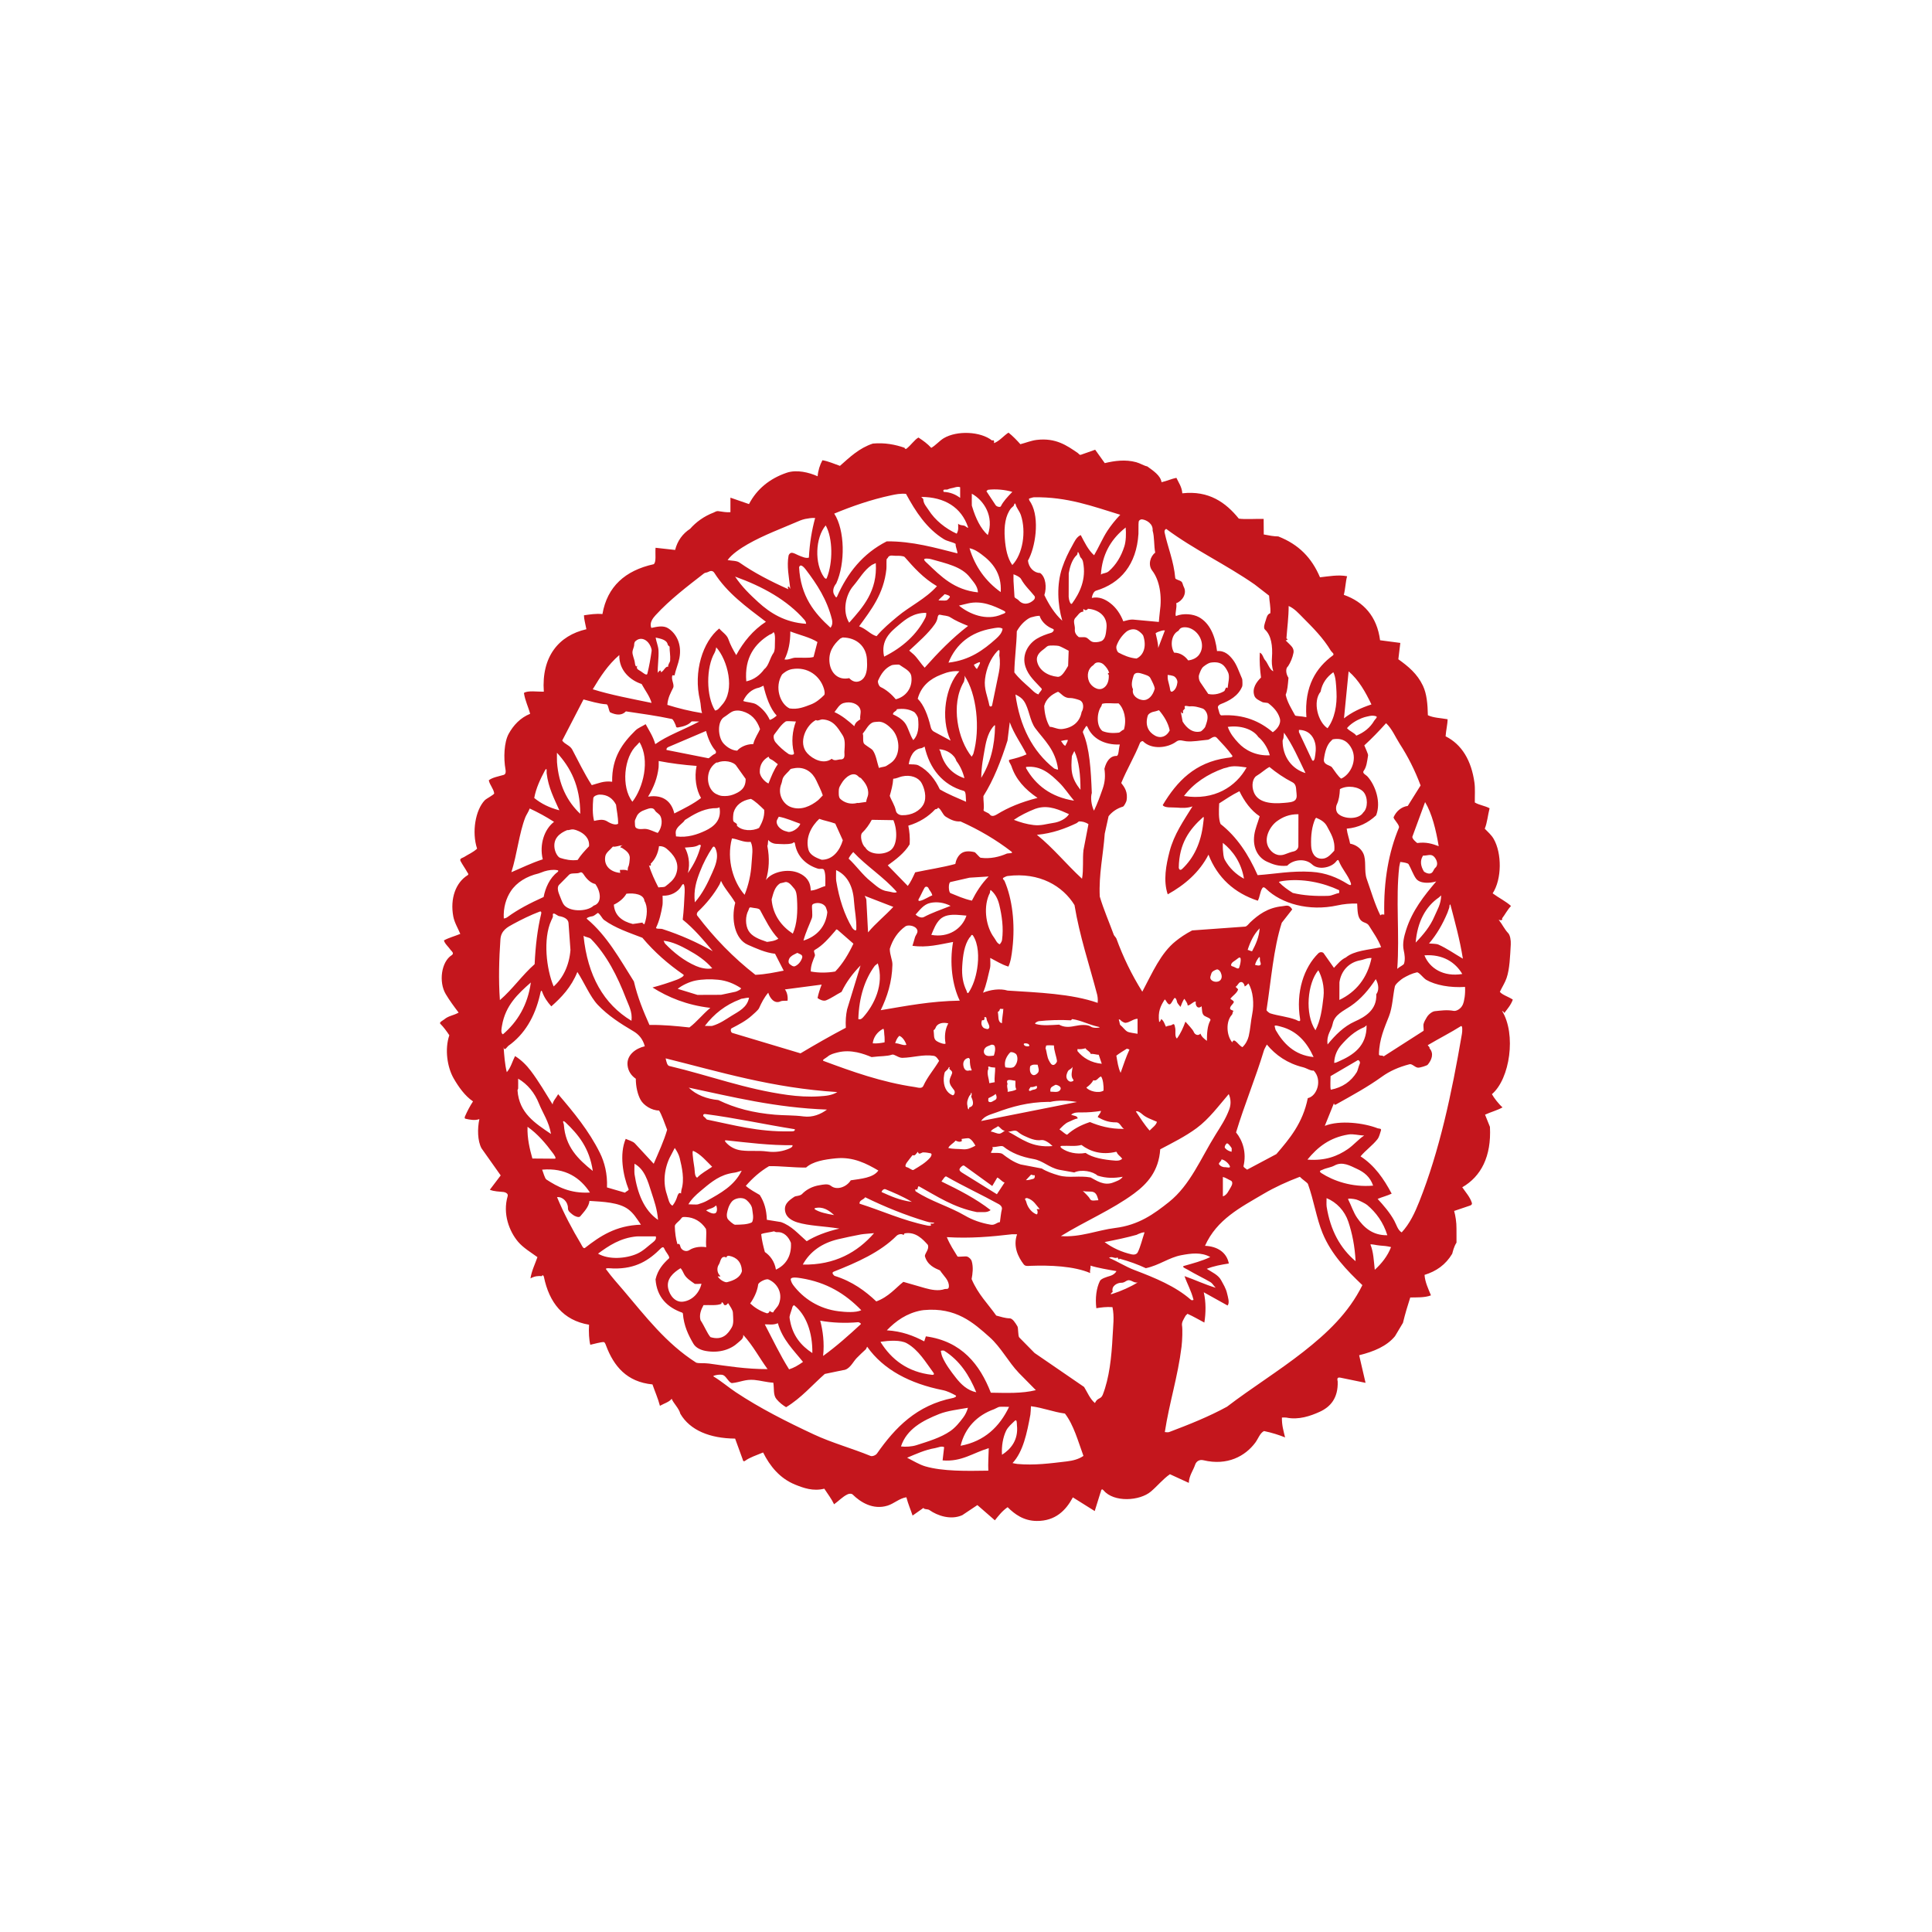 <?xml version="1.0" encoding="UTF-8" standalone="no"?>
<!-- Created with Inkscape (http://www.inkscape.org/) -->

<svg
   xmlns:dc="http://purl.org/dc/elements/1.1/"
   xmlns:cc="http://creativecommons.org/ns#"
   xmlns:rdf="http://www.w3.org/1999/02/22-rdf-syntax-ns#"
   xmlns:svg="http://www.w3.org/2000/svg"
   xmlns="http://www.w3.org/2000/svg"
   xmlns:sodipodi="http://sodipodi.sourceforge.net/DTD/sodipodi-0.dtd"
   xmlns:inkscape="http://www.inkscape.org/namespaces/inkscape"
   id="svg3388"
   version="1.1"
   inkscape:version="0.91 r13725"
   xml:space="preserve"
   width="354.331"
   height="354.331"
   viewBox="0 0 354.331 354.331"
   sodipodi:docname="30_of_the_classical_papercut_pattern_vector_10.ai.svg"><defs
     id="defs3392" /><sodipodi:namedview
     pagecolor="#ffffff"
     bordercolor="#666666"
     borderopacity="1"
     objecttolerance="10"
     gridtolerance="10"
     guidetolerance="10"
     inkscape:pageopacity="0"
     inkscape:pageshadow="2"
     inkscape:window-width="718"
     inkscape:window-height="480"
     id="namedview3390"
     showgrid="false"
     inkscape:zoom="0.66604379"
     inkscape:cx="177.16553"
     inkscape:cy="177.16553"
     inkscape:window-x="250"
     inkscape:window-y="104"
     inkscape:window-maximized="0"
     inkscape:current-layer="g3396" /><g
     id="g3396"
     inkscape:groupmode="layer"
     inkscape:label="30_of_the_classical_papercut_pattern_vector_10"
     transform="matrix(1.25,0,0,-1.25,0,354.331)"><path
       d="m 209.011,96.411 c 0.062,-1.048 0.56,-2.068 0.94,-3 -0.868,-0.361 -2.211,-0.293 -3.037,-0.313 -0.381,-1.165 -0.746,-2.387 -1.07,-3.72 l -1.168,-1.959 c -1.196,-1.464 -3.113,-2.266 -5.26,-2.795 l 0.939,-4.05 -3.697,0.76 c -0.629,0.131 -0.394,-0.446 -0.391,-0.549 0.088,-2.468 -1.086,-3.757 -2.649,-4.466 -1.31,-0.596 -3.091,-1.226 -4.884,-0.843 -0.123,0.026 -0.512,0.008 -0.65,0.008 -0.021,-1.13 0.229,-1.944 0.465,-2.916 -0.939,0.372 -1.922,0.691 -3.092,0.932 -0.598,-0.298 -0.841,-1.113 -1.284,-1.709 -1.479,-1.978 -4.1,-3.414 -7.601,-2.574 -0.564,0.136 -1.051,-0.128 -1.229,-0.677 -0.245,-0.764 -0.89,-1.593 -0.92,-2.644 l -2.773,1.272 c -1.064,-0.753 -1.835,-1.731 -2.781,-2.535 -1.654,-1.408 -5.447,-1.627 -6.942,0.155 -0.407,0.486 -0.405,-0.349 -0.47,-0.336 l -0.839,-2.691 -3.206,2.01 c -1.029,-1.922 -2.568,-3.477 -5.295,-3.461 -1.937,0.01 -3.266,1.01 -4.277,2.02 -0.818,-0.568 -1.32,-1.245 -1.872,-1.925 l -2.565,2.233 -2.211,-1.476 c -1.667,-0.758 -3.64,-0.094 -4.827,0.746 -0.255,0.181 -0.811,0.058 -0.867,0.321 l -1.604,-1.13 c -0.275,0.85 -0.641,1.653 -0.911,2.686 -0.997,-0.14 -1.812,-0.932 -2.755,-1.226 -2.151,-0.671 -4.004,0.522 -5.12,1.625 -0.182,0.178 -0.53,0.135 -0.745,0.035 -0.753,-0.349 -1.343,-1.016 -1.987,-1.462 -0.399,0.847 -0.92,1.491 -1.435,2.286 -1.634,-0.411 -3.041,0.098 -4.282,0.601 -2.235,0.907 -3.702,2.71 -4.695,4.714 -1.07,-0.451 -1.926,-0.704 -2.644,-1.225 -0.295,-0.213 -0.339,0.168 -0.36,0.229 l -1.103,3.03 c -3.698,0.035 -6.607,1.208 -8.034,3.64 -0.207,0.819 -1.024,1.553 -1.275,2.205 -0.36,-0.484 -1.106,-0.68 -1.722,-1.033 -0.291,1.11 -0.728,2.068 -1.095,3.139 -3.77,0.36 -5.671,2.681 -6.799,5.671 -0.079,0.21 -0.189,0.531 -0.352,0.541 -0.401,0.022 -1.523,-0.304 -1.973,-0.396 -0.18,0.715 -0.249,1.886 -0.18,2.943 -3.824,0.639 -5.855,3.275 -6.623,7.016 -0.023,0.113 -0.179,0.416 -0.306,0.11 -0.517,0.049 -1.032,0.019 -1.667,-0.33 0.176,1.13 0.659,2.069 1.024,3.119 -0.879,0.642 -2.09,1.366 -2.844,2.259 -1.264,1.501 -2.295,4.067 -1.523,6.706 0.112,0.383 -0.386,0.566 -0.594,0.591 -0.638,0.075 -1.376,0.061 -2.026,0.332 l 1.594,2.102 -2.814,3.979 c -0.587,1.086 -0.619,2.868 -0.313,4.284 -0.65,-0.243 -1.438,-0.086 -2.028,0.052 -0.2,0.045 -0.114,0.28 -0.064,0.391 0.321,0.722 0.642,1.359 1.159,2.158 -1.175,0.784 -2.119,2.117 -2.841,3.374 -0.93,1.616 -1.344,4.263 -0.635,6.327 -0.416,0.619 -0.811,1.171 -1.324,1.685 -0.215,0.217 0.406,0.496 0.574,0.639 0.652,0.554 1.317,0.549 2.116,1 -0.664,0.871 -1.334,1.776 -1.892,2.714 -1.06,1.777 -0.655,4.756 0.881,5.716 0.427,0.267 -0.083,0.655 -0.11,0.694 -0.421,0.6 -0.895,0.947 -1.039,1.467 0.698,0.393 1.554,0.606 2.401,0.959 -0.331,0.812 -0.858,1.647 -1.029,2.569 -0.483,2.613 0.357,4.954 2.104,6.039 0.222,0.138 0.022,0.316 -0.013,0.377 -0.333,0.608 -0.732,1.145 -1.021,1.696 -0.208,0.398 0.305,0.456 0.508,0.589 0.662,0.429 1.3,0.663 1.917,1.232 -0.801,2.419 -0.249,5.664 1.126,7.103 0.243,0.255 1.41,0.83 1.383,1.021 -0.099,0.69 -0.655,1.22 -0.793,1.912 0.562,0.423 1.311,0.536 2.183,0.788 0.339,0.099 0.32,0.505 0.272,0.771 -0.314,1.731 -0.208,4.027 0.46,5.248 0.693,1.265 1.72,2.372 3.153,2.944 -0.266,1.022 -0.736,1.898 -0.913,3.055 0.523,0.401 2.022,0.168 2.919,0.19 -0.368,5.142 2.197,8.244 6.245,9.164 -0.161,0.865 -0.352,1.474 -0.356,2.045 0.863,0.12 1.721,0.271 2.712,0.181 0.7,4.04 3.347,6.397 7.526,7.315 0.405,0.32 0.19,1.52 0.268,2.41 l 2.871,-0.319 c 0.338,1.353 1.115,2.399 2.197,3.099 0.873,0.991 2.025,1.843 3.47,2.394 0.15,0.058 0.374,0.238 0.671,0.2 0.59,-0.074 1.178,-0.207 1.777,-0.15 l 0,2.128 2.723,-0.941 c 1.145,2.205 3.042,3.748 5.52,4.593 1.494,0.51 3.3,0.045 4.55,-0.514 0.064,0.82 0.325,1.669 0.705,2.354 0.839,-0.133 1.805,-0.563 2.57,-0.827 1.455,1.288 2.826,2.614 4.83,3.272 1.759,0.159 3.297,-0.15 4.652,-0.618 0.008,-0.144 0.184,-0.208 0.263,-0.147 0.691,0.538 1.218,1.355 1.773,1.65 0.737,-0.482 1.312,-0.904 1.877,-1.513 0.612,0.327 1.217,1.05 1.837,1.418 1.947,1.148 5.383,1.008 7.091,-0.343 0.309,0.164 0.333,-0.188 0.26,-0.381 0.744,0.22 1.484,1.129 2.145,1.538 0.593,-0.453 1.31,-1.205 1.742,-1.697 0.782,0.196 1.584,0.534 2.412,0.632 2.776,0.323 4.395,-0.807 6.034,-1.938 0.132,-0.092 0.212,-0.312 0.44,-0.243 l 2.09,0.739 1.409,-1.966 c 1.434,0.345 3.02,0.566 4.606,0.138 0.58,-0.156 1.14,-0.527 1.625,-0.619 0.861,-0.625 1.945,-1.318 2.1,-2.318 0.816,0.19 1.506,0.512 2.178,0.64 0.345,-0.732 0.801,-1.331 0.869,-2.269 3.879,0.438 6.379,-1.347 8.287,-3.712 0.895,-0.138 2.438,-0.017 3.646,-0.042 l 0.016,-2.285 c 0.756,-0.15 1.52,-0.291 2.131,-0.287 3.012,-1.177 4.91,-3.146 6.119,-5.997 1.236,0.134 2.666,0.409 3.98,0.156 -0.232,-0.814 -0.236,-1.747 -0.482,-2.731 2.891,-1.013 4.867,-3.16 5.318,-6.662 l 2.971,-0.391 -0.291,-2.398 c 1.465,-1.047 2.777,-2.13 3.607,-3.882 0.568,-1.198 0.691,-2.708 0.727,-4.33 0.837,-0.394 1.83,-0.396 2.892,-0.589 0.005,-0.696 -0.235,-1.646 -0.292,-2.503 2.4,-1.199 3.786,-3.577 4.232,-6.792 0.122,-0.88 0.041,-1.922 0.055,-2.917 0.662,-0.394 1.463,-0.469 2.17,-0.85 -0.261,-0.993 -0.35,-2.126 -0.711,-2.997 0.445,-0.459 0.973,-0.915 1.303,-1.488 1.223,-2.12 1.215,-5.918 -0.145,-7.997 0.861,-0.64 1.981,-1.195 2.693,-1.855 -0.562,-0.605 -0.862,-1.238 -1.316,-1.827 0.146,-0.282 -0.207,-0.306 -0.492,-0.195 0.529,-0.659 0.859,-1.408 1.39,-1.956 0.29,-0.297 0.417,-1.058 0.382,-1.67 -0.096,-1.691 -0.154,-3.594 -0.611,-4.917 -0.231,-0.679 -0.62,-1.265 -0.988,-2.027 0.323,-0.448 1.287,-0.725 1.9,-1.143 -0.268,-0.776 -0.822,-1.411 -1.254,-1.975 -0.035,0.065 -0.072,0.233 -0.326,0.313 2.107,-3.406 1.16,-9.968 -1.486,-12.213 0.287,-0.528 0.994,-1.451 1.557,-1.939 -0.783,-0.441 -1.703,-0.669 -2.564,-1.07 l 0.717,-1.786 c 0.229,-4.354 -1.312,-7.285 -4.061,-8.866 0.492,-0.715 1.146,-1.449 1.402,-2.266 0.073,-0.231 -0.07,-0.358 -0.266,-0.421 l -2.326,-0.787 c 0.197,-0.712 0.352,-1.67 0.342,-2.574 -0.01,-0.687 0.018,-1.436 0.005,-2.072 -0.397,-0.614 -0.534,-1.304 -0.629,-1.635 -0.979,-1.626 -2.337,-2.568 -4.062,-3.099 m -23.185,38.866 c -0.018,-0.118 0.409,-0.451 0.543,-0.493 1.164,-0.371 2.52,-0.475 3.804,-0.953 0.05,-0.018 0.673,-0.448 0.587,0.068 -0.672,4.027 0.572,7.635 2.673,9.695 0.238,0.233 0.627,0.205 0.777,0.01 l 1.509,-2.145 c 0.528,0.549 1.021,1.194 1.752,1.526 1.215,1.014 3.291,1.102 5.172,1.505 -0.474,1.23 -1.197,2.195 -1.768,3.133 -0.293,0.482 -0.732,0.403 -1.124,0.739 -0.605,0.515 -0.563,1.544 -0.624,2.531 -1.014,0.027 -1.994,-0.074 -2.904,-0.272 -4.197,-0.915 -8.199,0.266 -10.436,2.41 -0.113,0.108 -0.393,0.406 -0.572,0.128 -0.353,-0.539 -0.346,-1.266 -0.666,-1.85 -3.445,1.129 -5.917,3.379 -7.237,6.757 -1.335,-2.604 -3.506,-4.45 -5.979,-5.822 -0.689,2.025 -0.235,4.336 0.266,6.276 0.658,2.546 2.061,4.511 3.365,6.628 -0.739,-0.258 -1.482,-0.248 -2.32,-0.175 -0.643,0.058 -1.789,-0.086 -2.045,0.367 2.078,3.479 4.727,6.261 9.404,6.92 0.284,0.042 0.991,0.07 0.795,0.341 -0.729,1.01 -1.496,1.781 -2.244,2.592 -0.435,0.473 -0.977,-0.236 -1.354,-0.271 -1.098,-0.099 -2.217,-0.314 -3.146,-0.221 -0.487,0.048 -0.991,0.305 -1.45,-0.038 -1.259,-0.947 -3.62,-1.235 -4.895,0.035 -0.089,0.09 -0.381,-0.06 -0.447,-0.229 -0.783,-1.984 -1.906,-3.844 -2.751,-5.889 0.436,-0.559 1.024,-1.308 0.771,-2.606 -0.024,-0.125 -0.342,-0.81 -0.52,-0.86 -0.873,-0.255 -1.587,-0.753 -2.107,-1.402 l -0.566,-2.569 c -0.222,-3.163 -0.883,-5.924 -0.729,-9.22 0.561,-1.897 1.419,-3.856 2.062,-5.626 0.043,-0.118 0.322,-0.396 0.374,-0.533 0.995,-2.727 2.226,-5.278 3.805,-7.802 1.491,2.809 2.704,5.646 4.876,7.395 0.682,0.547 1.422,1.061 2.439,1.593 l 7.751,0.558 c 0.293,0.019 0.539,0.409 0.763,0.62 1.184,1.115 2.565,2.154 4.693,2.372 0.651,0.066 1.002,0.294 1.477,-0.464 l -1.537,-1.961 c -1.223,-3.825 -1.553,-8.401 -2.236,-12.799 m -11.596,-44.575 c -0.115,-0.115 -0.254,-0.238 -0.27,-0.269 -0.26,-0.477 -0.611,-0.958 -0.534,-1.436 0.096,-0.574 0.046,-2.174 -0.07,-3.13 -0.54,-4.399 -1.792,-8.201 -2.452,-12.519 0.096,0 0.461,-0.064 0.629,0 2.922,1.104 5.816,2.256 8.49,3.72 3.652,2.788 7.604,5.229 11.215,8.066 3.432,2.696 6.628,5.672 8.652,9.773 -2.29,2.179 -4.548,4.494 -5.839,7.621 -0.905,2.193 -1.268,4.779 -2.155,7.24 -0.189,0.264 -0.795,0.624 -1.182,1.035 -1.871,-0.709 -3.689,-1.536 -5.338,-2.511 -3.354,-1.98 -6.846,-3.734 -8.576,-7.617 1.821,-0.075 3.188,-0.969 3.496,-2.594 -1.119,-0.173 -2.238,-0.376 -3.24,-0.783 0.743,-0.479 1.695,-0.894 2.1,-1.652 0.326,-0.611 0.721,-1.21 0.885,-1.965 0.098,-0.44 0.428,-1.402 0.062,-1.759 l -3.486,1.938 c 0.34,-1.43 0.315,-3.05 0.088,-4.444 -0.795,0.412 -1.649,0.925 -2.475,1.284 m -89.516,50.159 c -0.895,-2.235 -2.334,-3.735 -3.824,-5.05 -0.572,0.633 -1.065,1.351 -1.338,2.137 -0.169,0.484 -0.29,-0.29 -0.323,-0.436 -0.759,-3.269 -2.287,-5.839 -4.658,-7.506 -0.142,-0.101 -0.559,-0.855 -0.678,-0.19 0.085,-1.175 0.179,-2.536 0.466,-3.662 0.603,0.686 0.802,1.574 1.212,2.364 0.932,-0.581 1.694,-1.355 2.309,-2.168 1.153,-1.524 2.187,-3.295 3.201,-4.928 0.042,0.495 0.517,0.945 0.814,1.502 2.273,-2.657 4.514,-5.358 6.13,-8.623 0.671,-1.354 1.12,-3.08 1.034,-5.055 l 2.646,-0.771 c 0.161,0.203 0.59,0.334 0.531,0.478 -0.822,2.041 -1.392,5.167 -0.429,7.42 0.345,-0.173 1.067,-0.358 1.354,-0.677 l 2.755,-2.979 c 0.748,1.751 1.488,3.328 1.971,4.987 -0.442,1.127 -0.771,2.168 -1.188,2.826 -1.081,-0.005 -2.272,0.76 -2.715,1.577 -0.429,0.791 -0.689,1.887 -0.697,3.089 -0.625,0.419 -1.133,1.086 -1.215,2.006 -0.133,1.5 1.237,2.456 2.533,2.753 -0.281,1.091 -0.925,1.771 -1.667,2.206 -1.892,1.112 -3.739,2.304 -5.224,3.867 -1.143,1.205 -1.999,3.306 -3.001,4.832 m 63.77,-38.488 c -3.103,-0.364 -6.144,-0.63 -9.56,-0.421 0.482,-1.176 1.048,-1.976 1.559,-2.83 0.072,-0.12 1.173,0.073 1.446,-0.028 0.266,-0.102 0.568,-0.402 0.642,-0.653 0.273,-0.933 0.125,-1.901 -0.013,-2.64 0.946,-2.239 2.428,-3.666 3.613,-5.355 0.655,-0.17 1.293,-0.395 1.982,-0.408 0.416,-0.01 0.821,-0.654 1.132,-1.181 0.137,-0.234 0.07,-1.41 0.259,-1.615 l 2.248,-2.283 7.271,-4.989 c 0.469,-0.752 0.881,-1.795 1.591,-2.359 0.378,0.843 0.866,0.499 1.15,1.224 0.95,2.433 1.288,5.46 1.443,8.599 0.077,1.576 0.272,2.829 -0.021,4.245 -0.891,0.069 -1.679,-0.045 -2.367,-0.155 -0.184,1.478 0.007,2.959 0.525,3.996 0.172,0.349 0.979,0.588 1.523,0.75 0.385,0.113 0.748,0.383 0.903,0.699 -1.188,0.201 -2.802,0.48 -3.812,0.803 0.072,-0.401 -0.137,-0.65 -0.039,-1.088 -2.408,1.027 -5.876,1.165 -8.808,1.057 -0.323,-0.012 -0.71,-0.095 -0.952,0.224 -0.803,1.052 -1.6,2.632 -0.968,4.402 -0.235,0 -0.62,0.022 -0.749,0.009 m 65.847,30.523 c -1.469,-0.93 -3.098,-1.749 -4.806,-2.76 -0.141,-0.084 0.307,-0.253 0.22,-0.479 0.688,-0.781 0.312,-1.727 -0.273,-2.416 -0.103,-0.122 -1.097,-0.451 -1.426,-0.426 -0.435,0.035 -0.864,0.597 -1.223,0.504 -1.629,-0.424 -2.942,-1.018 -4.081,-1.842 -2.026,-1.462 -4.274,-2.694 -6.585,-3.984 -0.122,-0.068 -0.386,-0.289 -0.434,0.107 l -1.343,-3.325 c 2.209,0.874 5.738,0.434 7.76,-0.358 0.193,-0.075 0.598,0.018 0.473,-0.342 -0.15,-0.43 -0.231,-0.912 -0.517,-1.272 -0.714,-0.902 -1.737,-1.621 -2.47,-2.504 2.056,-1.328 3.406,-3.287 4.567,-5.47 -0.68,-0.322 -1.413,-0.494 -2.061,-0.772 0.868,-0.947 1.774,-1.984 2.434,-3.18 0.317,-0.577 0.523,-1.409 1.095,-1.734 1.184,1.274 1.932,2.882 2.592,4.543 2.944,7.416 4.738,15.751 6.245,24.58 0.064,0.368 0.125,1.313 -0.168,1.13 M 127.23,85.878 c -0.105,-0.211 -0.194,-0.377 -0.184,-0.368 -0.487,-0.456 -0.944,-0.872 -1.364,-1.31 -0.574,-0.601 -1.018,-1.703 -2.008,-1.767 l -2.66,-0.554 c -1.831,-1.613 -3.442,-3.525 -5.675,-4.879 -0.439,0.259 -0.988,0.667 -1.417,1.192 -0.504,0.615 -0.312,1.501 -0.459,2.403 -1.001,0.056 -1.901,0.326 -2.792,0.406 -1.332,0.118 -2.031,-0.33 -3.234,-0.461 -0.443,-0.05 -0.836,0.954 -1.322,1.166 -0.433,0.189 -1.625,-0.075 -1.441,-0.187 1.228,-0.744 2.171,-1.579 3.274,-2.314 3.543,-2.356 7.467,-4.336 11.459,-6.2 2.643,-1.235 5.59,-2.038 8.312,-3.153 0.27,-0.11 0.772,0.095 0.949,0.347 2.665,3.807 5.825,7.097 11.168,8.157 0.157,0.031 0.66,0.225 0.341,0.393 -0.576,0.303 -1.174,0.619 -1.867,0.757 -4.76,0.952 -8.695,2.976 -11.081,6.371 m 43.876,119.988 c -0.271,-0.144 -0.269,-0.371 -0.231,-0.54 0.489,-2.257 1.33,-4.135 1.561,-6.676 0.019,-0.218 0.6,-0.285 0.883,-0.504 0.213,-0.165 0.221,-0.52 0.357,-0.771 0.555,-1.016 -0.276,-2.147 -1.094,-2.406 0.125,-0.712 -0.217,-1.49 -0.057,-1.89 1.117,0.459 2.537,0.289 3.359,-0.15 1.605,-0.861 2.43,-2.769 2.682,-4.991 1.143,0.11 1.838,-0.632 2.318,-1.253 0.586,-0.758 0.88,-1.722 1.371,-2.842 0.029,-0.062 0.07,-0.921 0.008,-1.075 -0.576,-1.424 -1.914,-2.134 -3.146,-2.604 -0.267,-0.103 -0.497,-0.33 -0.408,-0.579 0.138,-0.383 0.205,-1.097 0.515,-1.079 3.312,0.195 5.693,-0.915 7.518,-2.47 0.51,0.342 1.305,1.15 1.024,2.071 -0.276,0.917 -0.93,1.616 -1.702,2.197 -0.078,0.058 -0.691,0.073 -0.805,0.131 -0.46,0.232 -1.035,0.48 -1.199,0.909 -0.422,1.117 0.323,2.093 0.957,2.714 -0.146,1.171 -0.251,2.374 -0.176,3.654 0.451,-0.198 0.479,-0.79 0.8,-1.128 0.337,-0.355 0.671,-1.448 1.179,-1.596 -0.234,0.729 -0.241,1.385 -0.196,1.996 0.123,1.694 -0.105,3.271 -1.02,4.101 -0.299,0.269 -0.018,0.97 0.117,1.389 0.119,0.373 0.201,0.884 0.664,1.018 0.072,0.911 -0.137,1.681 -0.184,2.581 l -2.102,1.631 c -4.164,2.909 -8.967,5.152 -12.993,8.163 M 147.843,154.937 c -0.196,-0.026 -0.386,-0.138 -0.573,-0.228 -0.311,-0.145 0.072,-0.396 0.1,-0.461 1.15,-2.627 1.599,-6.292 1.173,-9.927 -0.116,-0.999 -0.239,-1.924 -0.587,-2.676 -0.997,0.301 -1.812,0.832 -2.669,1.274 0,-0.308 0.054,-1.175 -0.018,-1.442 -0.315,-1.209 -0.524,-2.501 -1.038,-3.662 1.054,0.429 2.475,0.659 3.615,0.312 4.451,-0.289 9.364,-0.454 13.204,-1.802 0.065,0.54 -0.033,1.04 -0.078,1.222 -1.177,4.496 -2.549,8.486 -3.321,13.127 -1.711,2.78 -5.114,4.854 -9.808,4.263 m -43.923,44.621 c -0.2,-0.115 -0.47,-0.1 -0.62,-0.216 -2.481,-1.93 -4.999,-3.837 -7.112,-6.137 -0.373,-0.404 -0.957,-1.138 -0.618,-1.867 0.823,0.173 1.75,0.403 2.464,-0.055 1.198,-0.768 2.033,-2.342 1.649,-4.371 -0.152,-0.804 -0.551,-1.744 -0.718,-2.544 l -0.297,0.025 c -0.274,-0.573 0.332,-1.354 0.093,-1.848 -0.328,-0.681 -0.777,-1.428 -0.847,-2.498 1.601,-0.503 3.32,-0.925 5.097,-1.21 -0.208,0.589 -0.161,1.273 -0.311,1.892 -1.009,4.183 0.423,8.591 2.822,10.523 0.462,-0.547 1.116,-0.917 1.338,-1.547 0.299,-0.85 0.687,-1.565 1.16,-2.358 1.049,1.925 2.456,3.657 4.354,4.893 -2.884,2.198 -5.672,4.202 -7.564,7.172 -0.227,0.355 -0.57,0.329 -0.89,0.146 m 99.447,-22.199 c -1.075,-1.199 -2.123,-2.277 -3.195,-3.257 0.133,-0.354 0.584,-1.269 0.553,-1.469 -0.139,-0.877 -0.22,-1.702 -0.641,-2.263 -0.27,-0.361 0.338,-0.589 0.564,-0.842 1.141,-1.27 2.025,-3.757 1.256,-5.691 -1.153,-1.091 -2.596,-1.814 -4.314,-1.953 0.098,-0.84 0.371,-1.468 0.5,-2.198 0.821,-0.157 1.566,-0.663 1.924,-1.41 0.51,-1.064 0.086,-2.573 0.517,-3.784 0.624,-1.75 1.188,-3.719 2.003,-5.345 0.104,0.199 0.324,0.147 0.568,0.129 -0.118,5.028 0.679,9.216 2.148,12.742 0.167,0.4 -0.888,1.31 -0.771,1.565 0.374,0.829 1.087,1.497 2.071,1.639 l 1.881,3.001 c -0.854,2.279 -1.864,4.25 -3.057,6.1 -0.63,0.979 -1.141,2.228 -2.008,3.036 M 185.875,130.208 c -0.07,-0.141 -0.361,-0.642 -0.416,-0.82 -1.261,-4.168 -2.861,-7.965 -4.103,-12.072 0.993,-1.225 1.552,-2.975 1.097,-4.927 -0.049,-0.203 0.347,-0.371 0.521,-0.538 l 4.297,2.285 c 1.926,2.245 3.875,4.536 4.609,8.207 1.387,0.306 2.158,2.696 0.868,4.041 -0.477,-0.056 -1.017,0.357 -1.557,0.49 -2.288,0.562 -4.026,1.77 -5.317,3.334 m -59.618,11.601 c -1.144,-1.169 -2.091,-2.427 -2.78,-3.873 -0.791,-0.408 -1.466,-0.912 -2.271,-1.24 -0.358,-0.146 -0.879,0.055 -1.254,0.333 0.124,0.642 0.351,1.321 0.604,1.975 l -5.392,-0.708 c 0.318,-0.389 0.465,-1.078 0.386,-1.657 -0.187,-0.013 -0.818,0.011 -0.982,-0.072 -0.964,-0.481 -1.629,0.501 -1.85,1.25 -0.6,-0.698 -0.998,-1.496 -1.345,-2.266 -0.133,-0.3 -0.858,-0.902 -1.082,-1.104 -0.843,-0.76 -1.891,-1.306 -2.951,-1.857 -0.195,-0.103 -0.137,-0.594 0.109,-0.674 l 10.005,-2.997 c 2.09,1.248 4.366,2.556 6.647,3.752 -0.056,1.015 0.014,1.892 0.187,2.696 l 1.969,6.443 m 54.026,-18.869 c -1.473,-1.716 -2.882,-3.644 -4.711,-4.994 -1.635,-1.208 -3.554,-2.165 -5.343,-3.108 -0.21,-3.188 -1.888,-5.049 -3.845,-6.493 -3.235,-2.388 -7.185,-4.049 -10.73,-6.24 2.842,-0.217 5.363,0.87 7.939,1.187 3.492,0.429 5.736,2.077 7.914,3.809 3.132,2.489 4.691,6.451 6.854,9.909 0.732,1.175 1.481,2.286 1.995,3.677 0.245,0.659 0.288,1.443 -0.073,2.255 l 0,0 m -28.596,87.562 c -0.145,-0.002 -0.569,-0.163 -0.697,-0.188 -0.057,-0.227 0.12,-0.376 0.278,-0.652 1.313,-2.312 0.638,-6.554 -0.444,-8.45 0.115,-1.08 0.93,-1.816 1.792,-1.824 0.829,-0.584 0.983,-2.135 0.614,-3.236 0.676,-1.407 1.506,-2.74 2.627,-3.761 -0.697,2.408 -0.842,5.306 -0.014,7.764 0.412,1.224 0.92,2.258 1.508,3.303 0.265,0.467 0.583,1.243 1.219,1.497 0.567,-1.081 1.088,-2.186 1.957,-2.96 0.693,1.175 1.224,2.468 1.953,3.588 0.516,0.787 1.173,1.606 1.885,2.352 -3.998,1.223 -7.749,2.651 -12.678,2.568 m -20.905,0.296 c -3.027,-0.643 -5.841,-1.639 -8.382,-2.692 1.567,-2.398 1.647,-7.295 0.293,-10.255 -0.232,-0.266 -0.734,-1.062 -0.213,-1.771 0.048,-0.065 0.203,-0.446 0.34,-0.136 1.53,3.459 3.766,6.301 7.283,8.09 3.761,0.038 7.161,-0.957 10.37,-1.762 0.007,0.427 -0.274,0.872 -0.267,1.399 -0.496,0.29 -1.188,0.355 -1.729,0.688 -2.523,1.554 -4.153,4.064 -5.548,6.646 -0.87,0.069 -1.532,-0.076 -2.147,-0.208 M 85.612,180.842 82.49,174.811 c 0.399,-0.582 1.122,-0.674 1.475,-1.336 0.845,-1.581 1.729,-3.455 2.858,-5.207 0.909,0.238 1.762,0.669 2.992,0.498 -0.058,3.622 1.582,5.709 3.396,7.504 0.416,0.412 1.042,0.634 1.52,0.944 0.5,-0.93 1.086,-1.781 1.412,-2.933 1.766,1.267 4.111,2.083 6.449,3.318 -0.552,0 -1.08,0.064 -1.138,0 -0.462,-0.517 -1.185,-0.729 -1.963,-0.864 -0.361,-0.061 -0.32,0.256 -0.334,0.285 -0.176,0.404 -0.381,0.912 -0.593,0.957 -2.18,0.467 -4.487,0.784 -6.731,1.116 -0.553,-0.587 -1.315,-0.598 -2.28,-0.16 -0.236,0.109 -0.289,1.178 -0.566,1.194 -1.146,0.064 -2.46,0.483 -3.376,0.714 m 14.585,-90.087 c -0.002,0.029 -0.111,0.122 -0.1,0.117 -2.163,0.764 -3.729,2.25 -3.914,4.889 0.331,1.403 1.103,2.279 1.963,3.068 0.231,0.211 -0.471,0.919 -0.687,1.455 -0.13,0.327 -0.371,0.142 -0.504,0.011 -1.667,-1.657 -3.571,-3.018 -6.958,-2.942 -0.345,0.008 -1.262,0.141 -1.064,-0.13 0.849,-1.166 1.721,-2.115 2.546,-3.086 3.225,-3.799 6.252,-7.785 10.667,-10.6 0.462,-0.143 1.152,-0.032 1.887,-0.133 2.667,-0.364 5.392,-0.822 8.588,-0.817 -1.191,1.627 -2.139,3.459 -3.578,5.03 0.102,-0.555 -0.451,-0.862 -0.763,-1.155 -1.036,-0.971 -2.724,-1.574 -4.742,-1.208 -0.717,0.13 -1.446,0.453 -1.804,1.066 -0.741,1.269 -1.4,2.617 -1.54,4.435 m -12.459,58.776 c -0.323,-0.192 -0.559,-0.48 -0.898,-0.513 -0.266,-0.025 -0.888,-0.236 -0.724,-0.374 2.938,-2.451 4.827,-5.899 6.895,-9.178 0.549,-2.358 1.401,-4.398 2.279,-6.377 2.083,0.022 3.92,-0.163 5.863,-0.371 1.048,0.773 1.881,1.874 3.073,2.872 -3.472,0.408 -6.167,1.536 -8.487,2.992 1.236,0.327 2.479,0.733 3.596,1.149 0.369,0.138 1.204,0.56 0.929,0.748 -2.203,1.511 -4.256,3.303 -6.01,5.397 -1.919,0.739 -3.995,1.421 -5.624,2.616 -0.294,0.218 -0.519,0.802 -0.894,1.037 m 47.831,-58.278 c -0.077,-0.007 -0.306,-0.037 -0.381,-0.051 -2.161,-0.405 -3.76,-1.561 -5.065,-2.919 2.213,-0.135 3.898,-0.787 5.489,-1.621 l 0.238,0.736 c 5.279,-0.722 7.928,-4.154 9.532,-8.268 2.306,-0.034 4.552,-0.138 6.606,0.373 l -2.496,2.531 c -1.542,1.614 -2.611,3.749 -4.289,5.245 -2.378,2.12 -4.919,4.408 -9.634,3.973 m -2.718,56.301 c -1.101,-0.781 -1.858,-1.892 -2.293,-3.297 0.003,-0.955 0.404,-1.614 0.385,-2.347 -0.063,-2.535 -0.759,-4.69 -1.719,-6.658 3.768,0.632 7.309,1.333 11.599,1.401 -1.111,2.292 -1.521,5.543 -0.981,8.613 -1.949,-0.361 -3.808,-0.872 -5.959,-0.564 0.118,0.417 0.257,0.803 0.357,1.203 0.104,0.419 0.627,0.799 0.243,1.312 -0.347,0.465 -1.286,0.583 -1.631,0.337 m 4.788,17.412 c -0.115,-0.272 -0.367,-0.187 -0.423,-0.244 -1.013,-1.078 -2.319,-1.915 -3.942,-2.396 0.157,-0.72 0.267,-1.731 0.2,-2.736 -0.777,-1.293 -2.025,-2.223 -3.216,-3.085 l 2.938,-3.02 c 0.404,0.516 0.729,1.223 1.085,1.994 1.879,0.405 4.035,0.719 5.887,1.229 0.096,0.553 0.36,1.154 0.827,1.522 0.465,0.361 1.136,0.419 2.002,0.209 0.143,-0.035 0.737,-0.798 0.884,-0.819 1.42,-0.203 2.795,0.146 3.832,0.604 0.197,0.086 1.095,-0.016 0.674,0.309 -2.242,1.727 -4.703,3.178 -7.457,4.415 -0.881,-0.067 -1.575,0.336 -2.155,0.688 -0.479,0.29 -0.658,1.104 -1.135,1.332 M 122.671,113.517 c -1.739,-0.17 -3.418,-0.461 -4.405,-1.357 -1.901,-0.016 -3.738,0.237 -5.426,0.208 -1.316,-0.771 -2.418,-1.753 -3.413,-2.893 0.626,-0.562 1.39,-0.95 2.04,-1.335 0.671,-1.04 0.996,-2.179 1.047,-3.645 l 2.058,-0.331 c 1.568,-0.541 2.539,-1.734 3.789,-2.812 1.23,0.762 2.863,1.408 4.798,1.852 -2.269,0.368 -4.468,0.387 -6.182,0.917 -0.757,0.233 -1.509,0.678 -1.727,1.409 -0.363,1.218 0.498,1.804 1.296,2.345 0.202,0.139 0.845,0.104 1.129,0.401 0.587,0.614 1.462,1.126 2.585,1.299 0.511,0.08 1.208,0.269 1.66,-0.101 0.854,-0.696 2.296,-0.171 2.906,0.816 1.522,0.231 3.298,0.359 4.048,1.435 -1.705,1 -3.672,2.039 -6.203,1.791 m 10.051,-11.014 c -0.041,-0.006 -0.132,-0.226 -0.143,-0.243 -0.292,0.255 -0.821,0.1 -1.03,-0.11 -2.384,-2.396 -5.799,-3.912 -9.224,-5.263 -0.435,-0.171 0.095,-0.609 0.126,-0.617 2.617,-0.806 4.55,-2.26 6.121,-3.748 1.806,0.658 2.865,2 3.971,2.869 l 3.211,-0.925 c 0.851,-0.235 1.958,-0.461 2.862,-0.128 0.149,0.055 0.579,-0.117 0.604,0.339 0.053,0.959 -0.719,1.513 -1.305,2.396 -0.736,0.313 -1.858,0.762 -2.218,2.107 0.014,0.419 0.687,1.021 0.434,1.642 -0.724,0.812 -1.772,1.972 -3.411,1.682 m 75.159,38.297 c -0.754,-0.167 -1.401,-0.5 -1.994,-0.842 -0.271,-0.159 -1.151,-0.856 -1.229,-1.217 -0.299,-1.382 -0.346,-3.063 -0.86,-4.373 -0.657,-1.682 -1.433,-3.354 -1.474,-5.577 -0.006,-0.33 0.451,-0.08 0.694,-0.315 l 5.841,3.744 c 0.074,0.048 -0.052,0.772 0,0.975 0.091,0.355 0.292,0.704 0.494,1.033 0.276,0.455 0.82,0.842 1.171,0.877 0.868,0.087 1.757,0.229 2.767,0.045 0.393,-0.072 1.086,0.311 1.344,0.938 0.217,0.523 0.378,1.508 0.32,2.575 -2.183,-0.14 -4.326,0.254 -5.684,1.035 -0.437,0.251 -1.078,1.171 -1.391,1.103 m -40.293,66.459 c -0.26,0.028 -0.48,-0.143 -0.514,-0.326 -0.058,-0.343 -0.013,-1.431 -0.035,-1.789 -0.287,-4.519 -2.614,-7.258 -6.232,-8.35 -0.316,-0.096 -0.552,-0.606 -0.614,-1.059 1.085,0.239 1.99,-0.215 2.696,-0.753 0.869,-0.659 1.506,-1.597 1.926,-2.675 0.511,0.131 0.992,0.285 1.428,0.253 l 3.787,-0.348 c 0.032,0.318 0.102,1.177 0.143,1.458 0.354,2.386 -0.035,4.664 -1.117,6.075 -0.664,0.864 -0.264,2.12 0.443,2.633 -0.206,1.046 -0.098,2.288 -0.382,3.238 0.096,0.97 -0.864,1.563 -1.528,1.642 m -49.466,0.06 c -0.145,-0.024 -0.573,-0.159 -0.708,-0.217 -2.621,-1.133 -5.354,-2.134 -7.715,-3.488 -1.006,-0.577 -2.342,-1.462 -2.94,-2.323 0.643,-0.121 1.318,-0.066 1.753,-0.372 2.106,-1.474 4.527,-2.729 7.182,-3.916 -0.197,0.268 -0.082,0.739 0.267,0.045 -0.219,1.812 -0.536,3.36 -0.261,4.887 0.034,0.192 0.24,0.4 0.391,0.419 0.334,0.039 0.698,-0.214 1.039,-0.354 0.502,-0.206 1.131,-0.504 1.553,-0.346 0.111,2.15 0.44,4.066 0.919,5.812 -0.539,0.037 -1.011,-0.07 -1.481,-0.146 m 70.956,-12.766 c -0.003,-1.694 -0.217,-3.183 -0.328,-4.767 0.343,-0.145 0.034,-0.263 -0.116,-0.282 0.216,-0.214 0.79,-0.755 0.942,-0.963 0.166,-0.23 0.273,-0.534 0.213,-0.842 -0.145,-0.744 -0.432,-1.421 -0.792,-1.978 -0.427,-0.333 -0.317,-1.153 0.053,-1.704 -0.093,-1.078 -0.149,-1.842 -0.409,-2.491 0.234,-1.098 0.867,-2.077 1.374,-3.017 0.073,-0.136 0.866,-0.101 1.664,-0.273 -0.335,4.579 1.479,7.306 3.884,9.062 0.294,0.216 -0.174,0.481 -0.289,0.677 -1.124,1.878 -2.605,3.36 -4.101,4.862 -0.61,0.613 -1.237,1.34 -2.095,1.716 m -58.8,7.088 c -0.025,-0.059 -0.185,-0.193 -0.191,-0.245 -0.037,-0.279 0,-1.137 -0.03,-1.417 -0.389,-3.671 -2.256,-6.004 -4.003,-8.41 1.051,-0.371 1.666,-1.202 2.56,-1.446 0.946,1.12 1.977,1.971 3.048,2.87 1.826,1.533 4.152,2.602 5.811,4.465 -2.035,1.199 -3.407,2.762 -4.731,4.271 -0.162,0.184 -0.941,0.206 -1.156,0.187 -0.438,-0.036 -1.094,0.225 -1.307,-0.273 m 20.903,-125.73 c -0.501,-2.717 -1.063,-5.454 -2.619,-7.113 0.138,-0.027 0.564,-0.117 0.707,-0.13 2.483,-0.228 4.812,0.085 7.24,0.374 0.923,0.11 1.767,0.328 2.458,0.809 -0.792,2.163 -1.424,4.532 -2.717,6.214 -1.756,0.234 -3.145,0.837 -4.986,1.074 -0.019,-0.318 -0.041,-1.005 -0.083,-1.228 m -45.39,78.307 c -0.029,-0.056 -0.159,-0.421 -0.223,-0.533 -0.846,-1.491 -1.941,-2.822 -3.151,-3.971 -0.143,-0.135 -0.253,-0.408 -0.11,-0.596 2.464,-3.242 5.305,-6.18 8.528,-8.682 1.542,0.07 2.827,0.356 4.15,0.614 l -1.268,2.476 c -1.445,0.161 -2.75,0.778 -3.987,1.316 -1.886,0.817 -2.507,3.681 -1.851,6.175 -0.667,1.163 -1.607,2.113 -2.087,3.2 m 76.061,13.157 c -1.166,-0.572 -2.094,-1.229 -2.971,-1.784 -0.059,-1.085 -0.105,-2.303 0.2,-3.025 2.393,-1.885 4.082,-4.442 5.438,-7.505 2.523,0.17 4.943,0.666 7.891,0.488 2.129,-0.128 3.81,-0.856 5.258,-1.749 0.156,-0.096 0.72,-0.448 0.516,0.132 -0.41,1.161 -1.257,1.966 -1.77,3.253 -0.115,0.292 -0.391,-0.149 -0.485,-0.248 -0.782,-0.823 -2.54,-1.127 -3.408,-0.312 -1.077,1.012 -2.894,0.664 -3.657,-0.181 -1.338,-0.131 -2.174,0.243 -2.92,0.569 -1.329,0.579 -2.176,2.012 -1.914,3.937 0.131,0.962 0.532,1.824 0.791,2.749 -1.281,0.832 -2.283,2.246 -2.969,3.677 M 122.876,129.045 c -0.503,-0.129 -1.052,-0.259 -1.458,-0.619 -0.219,-0.195 -0.921,-0.501 -0.569,-0.63 4.146,-1.538 8.448,-3.1 13.396,-3.826 0.403,-0.06 1.018,-0.299 1.23,0.175 0.602,1.336 1.573,2.414 2.313,3.672 -0.222,0.349 -0.44,0.68 -0.799,0.736 -1.558,0.238 -2.985,-0.257 -4.591,-0.297 -0.584,-0.013 -1.186,0.581 -1.515,0.47 -0.776,-0.27 -1.664,-0.187 -2.999,-0.36 -1.109,0.457 -2.997,1.193 -5.007,0.68 M 79.217,149.727 c -1.416,-0.536 -2.678,-1.165 -3.901,-1.824 -0.877,-0.473 -1.801,-0.964 -1.892,-2.253 -0.197,-2.816 -0.296,-5.935 -0.079,-8.924 1.865,1.604 3.261,3.662 5.098,5.277 0.122,2.667 0.417,5.16 0.965,7.419 0.058,0.237 -0.056,0.355 -0.191,0.305 m 68.935,27.768 -0.33,-2.686 c -0.951,-2.963 -2.021,-5.744 -3.536,-8.15 -0.017,-0.717 0.134,-1.424 0.025,-2.055 -0.04,-0.224 0.691,-0.329 0.917,-0.643 0.286,-0.397 0.795,-0.133 1.029,0.009 1.688,1.037 3.542,1.802 5.971,2.426 -1.875,1.271 -3.197,2.731 -3.838,4.683 -0.104,0.313 -0.573,0.838 -0.25,0.916 0.902,0.218 1.682,0.423 2.473,0.789 -0.746,1.526 -1.821,2.935 -2.461,4.711 M 81.729,107.818 c 1.026,-2.454 2.225,-4.717 3.508,-6.856 0.144,-0.24 0.341,-0.785 0.604,-0.581 2.153,1.679 4.492,3.284 8.197,3.397 -0.666,0.99 -1.108,1.702 -1.88,2.272 -1.353,1 -3.665,1.094 -5.669,1.218 -0.093,-0.912 -0.85,-1.643 -1.36,-2.271 -0.198,-0.242 -0.847,0.035 -1.092,0.241 -0.332,0.28 -0.72,0.504 -0.708,0.965 0.023,0.888 -0.763,1.71 -1.6,1.614 m 14.902,63.052 c -0.181,-1.532 -0.677,-2.861 -1.545,-4.29 2.384,0.382 3.5,-0.92 3.847,-2.466 1.44,0.732 2.806,1.401 3.923,2.269 -0.706,1.2 -1.012,3.009 -0.651,4.708 -1.884,0.136 -3.755,0.371 -5.56,0.72 0,-0.223 0.006,-0.764 -0.015,-0.94 m 81.735,-76.347 c -0.373,0.392 -0.487,0.657 -0.751,0.814 -0.998,0.592 -2.215,1.157 -3.338,1.829 -0.188,0.111 -1,0.435 -0.561,0.562 1.307,0.374 2.7,0.732 3.859,1.304 -1.34,0.744 -2.818,0.538 -4.256,0.268 -1.832,-0.348 -3.206,-1.474 -5.201,-1.906 -1.093,0.519 -2.402,0.997 -3.848,1.397 -0.115,-0.28 -0.247,0.046 -0.277,0.176 -0.509,-0.238 -0.805,0.253 -1.277,-0.056 1.343,-0.571 2.405,-1.285 3.74,-1.791 3.02,-1.148 6.018,-2.378 8.273,-4.36 0.189,-0.164 0.381,0.015 0.389,-0.016 -0.352,1.396 -0.908,2.285 -1.322,3.485 1.473,-0.511 2.916,-1.204 4.569,-1.706 m 27.085,62.474 c -0.034,-0.163 -0.139,-0.586 -0.154,-0.729 -0.541,-4.773 0.08,-9.904 -0.288,-14.958 0.429,0.394 0.927,0.541 1.002,0.787 0.186,0.618 0.078,1.35 -0.053,1.937 -0.223,1.005 0.06,2.073 0.343,2.965 0.903,2.862 2.647,5.047 4.426,7.142 -0.98,-0.293 -2.39,-0.34 -2.954,0.402 -0.401,0.53 -0.761,1.548 -1.101,2.122 -0.105,0.18 -0.744,0.281 -1.221,0.333 M 85.616,146.171 c 0.596,-5.867 2.96,-10.032 7.035,-12.48 0.162,1.315 -0.417,2.271 -0.783,3.228 -1.282,3.347 -2.875,6.444 -5.156,8.779 -0.25,0.254 -0.795,0.253 -1.095,0.474 l 0,0 m 30.607,39.123 c -0.699,-0.116 -1.236,-0.564 -1.479,-0.787 -1.145,-1.851 -0.302,-4.32 1.103,-4.984 1.219,-0.19 2.174,0.22 3.137,0.586 0.738,0.282 1.361,0.802 1.932,1.371 0.144,0.143 0.067,0.616 -0.036,0.952 -0.557,1.831 -2.339,3.252 -4.658,2.862 m 3.491,-7.474 c -1.431,-0.717 -2.686,-3.326 -1.263,-4.88 0.791,-0.864 2.406,-1.69 3.584,-0.802 0.392,-0.4 0.956,-0.088 1.261,-0.096 0.798,-0.024 0.577,0.766 0.594,1.091 0.058,1.035 0.162,1.8 -0.285,2.493 -0.727,1.128 -1.324,2.168 -2.878,2.286 -0.366,0.029 -0.742,-0.296 -1.014,-0.093 l 0,0 m -7.068,-18.282 c -0.006,-0.045 -0.061,-0.173 -0.059,-0.183 0.355,-1.817 0.254,-3.459 -0.203,-5.015 0.754,1.146 3.192,1.792 4.888,1.007 0.938,-0.434 1.669,-1.147 1.675,-2.546 0.804,0.041 1.469,0.489 2.143,0.662 -0.004,0.826 0.084,1.661 -0.169,2.338 -0.119,0.318 -0.619,0.121 -0.892,0.206 -1.711,0.531 -3.075,1.749 -3.392,3.678 -0.065,0.396 -0.312,0.066 -0.407,0.043 -0.782,-0.193 -1.559,-0.103 -2.415,-0.067 -0.301,0.013 -0.797,0.188 -1.099,0.574 -0.014,-0.13 -0.049,-0.557 -0.07,-0.697 m 45.676,3.411 c -0.066,-0.002 -0.271,-0.215 -0.348,-0.251 -1.642,-0.779 -3.531,-1.506 -5.837,-1.717 2.426,-1.956 4.302,-4.312 6.619,-6.442 0.247,1.318 0.064,2.877 0.21,4.189 l 0.734,3.812 c -0.438,0.307 -0.924,0.417 -1.379,0.409 M 75.03,155.494 c 1.533,0.646 2.838,1.311 4.603,1.89 -0.53,2.21 0.258,4.442 1.656,5.498 -1.239,0.794 -2.323,1.376 -3.572,1.96 -0.174,-0.494 -0.498,-0.926 -0.643,-1.297 -0.91,-2.35 -1.209,-5.427 -2.044,-8.051 m 63.857,29.283 c -0.173,-0.051 -0.675,-0.244 -0.847,-0.311 -1.573,-0.598 -2.906,-1.687 -3.392,-3.523 0.903,-0.893 1.503,-2.474 1.89,-4.08 0.063,-0.259 0.142,-0.544 0.483,-0.742 l 2.454,-1.321 c -1.575,3.384 -0.678,8.088 1.283,10.176 -0.65,0.072 -1.27,-0.026 -1.871,-0.198 m -15.258,5.155 c -0.037,0 -0.395,-0.201 -0.34,-0.15 -1.002,-0.896 -1.797,-2.001 -1.567,-3.645 0.193,-1.378 1.208,-2.528 2.876,-2.17 0.778,-0.85 1.671,-0.557 2.12,0.013 0.512,0.648 0.548,1.682 0.478,2.766 -0.122,1.888 -1.509,3.168 -3.566,3.187 m -7.219,-19.205 c -0.094,-0.019 -0.392,-0.069 -0.42,-0.105 -0.351,-0.448 -0.824,-0.789 -1.085,-1.25 -0.143,-0.253 -0.14,-0.592 -0.258,-0.88 -0.626,-1.521 0.246,-2.996 1.345,-3.425 1.519,-0.593 3.003,0.15 4.042,0.992 0.127,0.103 0.394,0.406 0.687,0.707 -0.249,0.743 -0.622,1.46 -0.944,2.165 -0.538,1.18 -1.674,2.149 -3.367,1.796 M 81.131,149.062 c 0.023,-0.122 -0.198,-0.541 -0.257,-0.671 -1.225,-2.696 -0.711,-7.123 0.359,-9.659 1.364,1.213 2.284,3.073 2.465,5.351 l -0.286,3.979 c -0.06,0.62 -0.772,0.898 -1.416,0.995 -0.211,0.032 -1.023,0.82 -0.866,0.005 m 16.534,-20.882 c 0.106,-0.487 0.222,-1.043 0.525,-1.115 5.997,-1.422 11.109,-3.392 17.377,-4.253 1.501,-0.206 3.093,-0.304 4.685,-0.198 0.887,0.058 1.779,0.118 2.604,0.621 -9.489,0.587 -17.25,2.968 -25.19,4.945 l 0,0 m 39.899,64.681 c -0.045,-0.283 -0.134,-0.583 -0.426,-0.999 -0.942,-1.344 -2.395,-2.597 -3.738,-3.853 0.166,-0.157 0.425,-0.353 0.659,-0.568 0.536,-0.497 1.085,-1.389 1.608,-1.943 1.986,2.23 4.007,4.316 6.371,6.131 -1.037,0.426 -1.879,0.786 -2.586,1.251 -0.432,0.285 -0.951,0.242 -1.495,0.383 -0.249,0.064 -0.352,-0.139 -0.393,-0.401 m 34.72,-55.87 c -0.163,-0.183 -0.362,-0.674 -0.569,-0.837 -0.391,-0.304 -0.714,0.842 -0.85,0.631 -0.598,-0.932 -0.997,-1.762 -0.793,-3.275 0.149,0.043 0.237,0.259 0.311,0.441 0.391,-0.286 0.492,-0.767 0.689,-1.133 0.289,0.206 0.709,0.138 0.906,0.294 0.373,0.296 0.384,-0.238 0.421,-0.361 0.163,-0.536 -0.112,-1.32 0.278,-1.662 0.561,0.757 0.914,1.579 1.25,2.477 0.262,-0.325 1.076,-1.127 1.221,-1.511 0.146,-0.394 0.656,-0.637 0.982,-0.243 0.17,-0.481 0.561,-0.767 0.945,-1.068 0.005,1.11 0.066,2.214 0.5,2.99 0.179,0.318 -0.59,0.498 -0.855,0.679 -0.424,0.291 -0.334,0.895 -0.419,1.417 -0.173,-0.184 -0.434,-0.249 -0.603,-0.131 -0.22,0.155 -0.324,0.488 -0.247,0.826 -0.468,-0.04 -0.734,-0.533 -1.195,-0.594 -0.028,0.406 -0.304,0.657 -0.479,0.987 -0.283,-0.315 -0.428,-0.895 -0.584,-1.192 -0.195,0.301 -0.469,0.474 -0.523,0.835 -0.021,0.136 -0.199,0.642 -0.386,0.431 M 99.971,153.454 c -0.473,-0.853 -1.564,-1.469 -2.756,-1.404 0,-0.202 0.036,-1.092 -0.011,-1.376 -0.203,-1.223 -0.473,-2.34 -0.931,-3.29 -0.129,-0.269 0.624,-0.135 0.93,-0.233 2.69,-0.874 5.12,-1.967 7.372,-3.248 -1.364,1.649 -2.739,3.293 -4.406,4.627 0.165,1.344 0.222,2.817 0.284,3.99 0.023,0.426 0.012,1.826 -0.482,0.935 m 51.29,39.426 c -0.09,-0.023 -0.345,-0.159 -0.423,-0.212 -0.656,-0.434 -1.216,-1.04 -1.652,-1.826 -0.032,-2.045 -0.338,-4.013 -0.36,-6.039 0.687,-0.903 1.472,-1.552 2.215,-2.221 0.389,-0.352 0.823,-0.86 1.328,-1.001 0.147,0.367 0.616,0.678 0.449,0.86 -0.883,0.973 -1.92,1.837 -2.36,3.189 -0.602,1.84 0.498,3.416 1.666,4.12 0.627,0.377 1.348,0.645 2.12,0.873 0.213,0.065 0.56,0.448 0.237,0.57 -0.776,0.294 -1.654,0.963 -1.954,1.923 -0.483,-0.015 -0.878,-0.131 -1.266,-0.237 m -43.917,-13.869 c -0.406,-0.231 -0.71,-0.521 -1.059,-0.728 -1.085,-0.639 -0.952,-2.899 -0.192,-3.824 0.382,-0.468 1.191,-1.102 2.066,-1.132 0.378,0.438 1.233,0.97 2.362,0.967 0.209,0.887 0.775,1.645 0.993,2.193 -0.487,1.423 -1.305,2.253 -2.6,2.626 -0.48,0.138 -1.118,0.157 -1.57,-0.103 m -16.479,8.346 c -1.665,-1.438 -2.775,-3.155 -3.896,-5.022 2.636,-0.827 5.665,-1.387 8.633,-2 -0.298,1.025 -0.887,1.722 -1.462,2.776 -1.559,0.494 -3.344,1.92 -3.274,4.246 m 25.157,-91.671 c 0.078,-0.354 0.26,-0.638 0.321,-0.719 1.491,-2.015 3.832,-3.544 6.72,-3.894 0.94,-0.113 2.479,-0.236 3.307,0.157 -2.367,2.431 -5.08,4.088 -8.836,4.696 -0.555,0.09 -1.621,0.25 -1.511,-0.241 m 43.267,81.14 c -0.158,-0.291 -0.484,-0.636 -0.394,-0.848 0.982,-2.285 1.16,-5.45 1.295,-8.851 -0.207,-0.657 -0.078,-1.792 0.318,-2.604 0.524,1.088 0.885,2.106 1.281,3.235 0.361,1.024 0.389,1.939 0.253,2.916 0.278,1.116 0.867,1.903 1.765,1.881 0.36,-0.006 0.299,0.992 0.494,1.676 -2.342,-0.087 -4.037,0.945 -4.723,2.533 -0.105,0.239 -0.201,0.221 -0.29,0.061 M 137.182,70.994 c -1.467,-0.246 -2.814,-0.875 -4.09,-1.409 0.972,-0.486 1.77,-1 2.67,-1.265 2.562,-0.745 6.017,-0.685 9.246,-0.632 -0.053,0.99 0.039,2.197 0.062,3.301 -2.327,-0.694 -3.988,-2.037 -6.771,-1.794 l 0.226,1.941 c -0.387,0.211 -0.898,-0.067 -1.344,-0.143 m 4.836,5.919 c -1.374,-0.245 -3.017,-0.434 -4.208,-0.909 -2.436,-0.97 -4.78,-2.21 -5.619,-4.762 0.673,-0.086 1.601,-0.03 2.285,0.19 1.763,0.568 3.546,1.095 4.937,2.052 0.765,0.526 1.368,1.271 1.927,2.023 0.306,0.411 0.531,0.899 0.678,1.405 l 0,0 m 39.268,61.77 0.373,-0.374 c -0.155,-0.563 -0.776,-0.896 -1.142,-1.384 0.217,-0.18 0.591,-0.335 0.496,-0.53 -0.153,-0.318 -0.547,-0.545 -0.532,-0.903 0.007,-0.186 0.311,-0.234 0.512,-0.345 -0.179,-0.115 -0.096,-0.404 -0.257,-0.577 -0.891,-0.949 -0.811,-3.004 0.059,-4.045 0.053,0.152 0.165,0.399 0.446,0.209 0.339,-0.229 0.624,-0.707 1.05,-0.908 0.464,0.438 0.775,1.02 0.92,1.609 0.246,1.02 0.295,2.158 0.518,3.252 0.297,1.452 0.139,3.401 -0.568,4.491 -0.133,-0.127 -0.264,-0.318 -0.535,-0.446 -0.012,0.182 -0.224,0.787 -0.66,0.625 -0.29,-0.105 -0.368,-0.51 -0.679,-0.674 m -96.179,16.765 c -0.45,-0.242 -1.278,0.005 -1.603,-0.315 l -1.466,-1.481 c -0.397,-0.401 -0.093,-1.172 0.096,-1.636 0.148,-0.363 0.315,-0.822 0.491,-1.134 0.706,-1.257 3.522,-1.235 4.481,-0.288 1.201,0.344 1.104,1.971 0.234,3.171 -0.559,0.109 -1.109,0.557 -1.558,1.185 -0.14,0.195 -0.368,0.662 -0.676,0.499 m 49.214,-46.741 c -0.013,0.049 -0.007,-0.012 0.01,-0.022 2.201,-1.468 4.943,-2.227 7.244,-3.573 1.079,-0.632 2.359,-1.093 3.802,-1.336 0.588,-0.1 0.875,0.351 1.33,0.377 0.059,0.378 0.174,1.488 0.278,1.839 0.11,0.371 -0.188,0.657 -0.417,0.786 -2.533,1.401 -5.095,2.572 -7.72,4.07 -0.183,0.105 -0.458,-0.391 -0.718,-0.73 2.542,-1.228 5.063,-2.523 7.215,-4.2 -0.553,-0.448 -1.273,-0.248 -2.006,-0.295 -3.444,0.677 -5.886,2.345 -8.492,3.776 -0.234,0.128 -0.143,-0.569 -0.379,-0.463 -0.196,0.09 -0.219,0.047 -0.148,-0.229 m -54.456,46.914 c -0.173,-0.052 -0.673,-0.269 -0.851,-0.311 -1.745,-0.41 -3.211,-1.301 -4.066,-2.596 -0.673,-1.02 -1.12,-2.381 -1.033,-4.003 0.186,0 0.401,0.095 0.556,0.209 1.494,1.106 3.33,2.054 5.291,2.937 0.248,1.341 0.907,2.807 2.014,3.639 0.14,0.105 0.23,0.255 -0.016,0.298 -0.639,0.11 -1.279,0.008 -1.895,-0.173 m 106.391,15.315 c -0.68,-0.366 -1.168,-0.877 -1.888,-1.301 -0.551,-0.323 -0.814,-1.414 -0.386,-2.446 0.604,-1.453 2.412,-1.715 4.488,-1.517 0.576,0.054 1.25,0.083 1.566,0.406 0.331,0.341 0.189,0.89 0.158,1.325 -0.031,0.479 -0.053,1.023 -0.552,1.279 -1.226,0.624 -2.431,1.453 -3.388,2.253 m -53.909,-1.384 c -0.433,-0.098 -0.832,-0.325 -1.292,-0.349 -0.049,-0.88 -0.281,-1.685 -0.509,-2.504 0.226,-0.666 0.73,-1.345 0.897,-2.18 0.079,-0.392 0.47,-0.649 0.901,-0.661 1.432,-0.043 2.674,0.645 3.179,1.65 0.5,0.998 0.092,2.377 -0.319,3.091 -0.467,0.812 -1.602,1.235 -2.857,0.952 m -9.804,-22.665 c -0.895,-1.025 -1.792,-2.12 -2.997,-2.795 -0.301,-0.169 0.124,-0.588 0.004,-0.892 -0.22,-0.554 -0.618,-1.381 -0.588,-2.269 1.143,-0.222 2.476,-0.205 3.587,-0.004 1.103,1.133 1.965,2.596 2.667,4.084 L 122.935,147 c -0.259,0.217 -0.277,0.019 -0.392,-0.112 m 5.408,30.536 c -0.604,-0.336 -0.899,-1.044 -1.37,-1.599 0.15,-0.398 -0.037,-0.952 0.15,-1.4 0.109,-0.262 1.131,-0.777 1.324,-1.05 0.486,-0.68 0.609,-1.709 0.899,-2.582 0.435,0.163 0.85,0.138 1.117,0.313 0.318,0.21 0.649,0.392 0.92,0.656 1.208,1.181 1.003,3.519 -0.118,4.704 -0.457,0.483 -1.228,1.188 -2.048,1.104 -0.256,-0.026 -0.641,-0.016 -0.875,-0.146 m -26.89,-53.54 c 1.062,-1.067 2.671,-1.668 4.334,-1.821 2.458,-1.197 5.113,-1.877 8.315,-2.15 1.351,-0.117 2.8,-0.062 4.167,-0.25 1.355,-0.184 2.555,0.325 3.46,1.002 -7.586,0.278 -13.836,1.856 -20.277,3.22 l 0,0 m 40.464,59.976 c -0.03,-0.09 -0.064,-0.378 -0.109,-0.45 -1.995,-3.355 -0.858,-8.504 1.15,-10.965 0.004,0.006 0.222,0.334 0.256,0.454 1.033,3.648 0.479,8.811 -1.318,11.431 -4.9e-4,0 0.069,-0.326 0.021,-0.47 m 13.714,-1.89 c -0.953,-0.397 -1.787,-1.067 -2.031,-2.089 0.049,-1.126 0.33,-2.259 0.818,-3.059 0.464,0.022 1.139,-0.397 1.789,-0.325 1.481,0.162 2.615,0.975 2.883,2.498 0.33,0.519 0.381,1.501 -0.354,1.763 -0.332,0.122 -0.979,0.308 -1.35,0.295 -0.911,-0.034 -1.303,0.71 -1.756,0.917 m -31.579,-21.789 -1.105,2.445 c -0.792,0.298 -1.663,0.438 -2.344,0.697 -1.093,-1.023 -2.085,-2.678 -1.593,-4.521 0.186,-0.701 0.947,-1.152 1.952,-1.483 1.635,-0.008 2.665,1.385 3.09,2.862 m 64.86,-2.062 c 0.428,0.155 0.867,0.338 1.295,0.425 0.395,0.083 0.684,0.449 0.686,0.758 l 0.01,4.698 c -1.363,0.016 -2.321,-0.421 -3.148,-1.02 -1.012,-0.731 -2.08,-2.57 -1.154,-3.994 0.433,-0.666 1.242,-1.258 2.312,-0.866 m -83.196,13.472 c -0.011,0.013 -0.207,0.005 -0.277,-0.043 -0.422,-0.288 -0.769,-0.709 -0.954,-1.18 -0.52,-1.323 -0.044,-2.852 0.943,-3.379 0.231,-0.122 0.584,-0.275 0.886,-0.305 0.565,-0.054 1.149,0 1.665,0.202 0.933,0.368 1.851,0.863 1.816,2.299 l -1.327,1.859 c -0.395,0.699 -1.901,0.945 -2.753,0.546 m 21,-69.242 c -1.145,-0.224 -2.312,-0.456 -3.381,-0.714 -2.312,-0.558 -4.086,-1.771 -5.154,-3.71 4.715,-0.104 8.066,1.853 10.457,4.608 -0.523,-0.047 -1.578,-0.117 -1.921,-0.185 m 1.585,60.832 c -0.402,-0.752 -0.861,-1.376 -1.392,-1.888 -0.416,-0.4 -0.033,-1.841 0.441,-2.164 0.574,-1.062 2.578,-1.193 3.66,-0.454 1.105,0.752 1.057,3.064 0.465,4.455 l -3.174,0.051 m 52.08,7.661 c -0.085,-0.03 -0.355,-0.077 -0.439,-0.107 -2.397,-0.85 -4.432,-2.2 -5.833,-4.06 4.464,-0.708 7.648,1.4 9.19,4.191 -1.065,0.148 -2.039,0.312 -2.918,-0.024 m -64.951,-16.846 c -0.124,-0.051 -0.538,-0.105 -0.583,-0.135 -0.792,-0.524 -0.974,-1.398 -1.24,-2.358 0.184,-2.315 1.497,-3.968 3.11,-5.022 0.624,1.388 0.737,3.202 0.61,5.137 -0.034,0.517 -0.081,1.125 -0.445,1.521 -0.379,0.414 -0.808,1.12 -1.453,0.857 m 86.822,-14.189 c -1.002,-1.526 -2.166,-2.92 -3.691,-3.957 -1.03,-0.701 -2.371,-1.245 -2.635,-2.614 -0.195,-0.999 -0.927,-1.53 -0.748,-3.015 1.124,1.366 2.373,2.645 3.99,3.37 1.54,0.689 3.268,1.712 3.156,4.006 0.396,0.506 0.404,1.354 -0.072,2.21 m -94.002,59.058 c 1.001,-1.503 2.184,-2.639 3.394,-3.746 1.748,-1.6 3.941,-2.985 7.024,-3.178 -0.004,0.23 -0.115,0.434 -0.243,0.579 -2.531,2.907 -6.131,4.892 -10.175,6.345 M 105.847,92.171 c -0.674,-0.302 -1.779,-0.153 -2.625,-0.193 -0.384,-0.692 -0.658,-1.457 -0.439,-2.216 0.609,-0.93 0.956,-1.889 1.456,-2.481 1.794,-0.544 2.59,0.505 3.124,1.424 0.326,0.563 0.206,1.309 0.172,2.143 -0.016,0.413 -0.359,0.873 -0.697,1.406 -0.047,0.075 -0.232,-0.471 -0.627,-0.228 0.027,0.109 -0.365,0.669 -0.363,0.146 m -0.883,95.806 c -0.019,-0.055 -0.09,-0.235 -0.121,-0.287 -1.254,-2.156 -1.253,-6.348 0.069,-8.471 0.457,0.029 0.707,0.486 0.992,0.791 2.036,2.176 0.83,6.647 -0.814,8.479 -0.035,-0.158 -0.094,-0.422 -0.125,-0.513 m 2.426,-27.526 c -0.846,-3.157 0.249,-6.465 1.86,-8.27 0.569,1.437 0.928,2.965 1.019,4.608 0.064,1.168 0.303,2.256 -0.127,3.157 -1.087,-0.117 -1.923,0.437 -2.752,0.504 m 21.106,40.398 c -0.219,-0.11 -0.492,-0.213 -0.573,-0.266 -1.165,-0.78 -1.826,-2.037 -2.735,-3.093 -1.099,-1.275 -1.644,-3.694 -0.599,-5.386 2.004,2.258 4.167,4.626 3.907,8.744 M 99.91,104.647 c -0.269,-0.378 -0.908,-0.759 -0.901,-1.087 0.024,-0.975 0.143,-1.83 0.383,-2.644 0.326,0.167 0.388,-0.163 0.438,-0.367 0.118,-0.483 0.794,-0.854 1.327,-0.493 0.491,0.333 1.387,0.587 2.462,0.422 -0.099,1.095 0.095,1.951 -0.041,2.69 -0.737,1.116 -1.771,1.674 -2.925,1.732 -0.474,0.024 -0.546,0.024 -0.744,-0.254 m 59.705,89.5 c -0.08,-0.208 -0.46,-0.303 -0.61,-0.025 -0.099,-0.067 -0.056,-0.308 -0.058,-0.403 -0.537,0.016 -0.797,-0.552 -1.127,-0.867 -0.495,-0.477 -0.049,-1.12 -0.117,-1.741 -0.049,-0.447 0.206,-0.825 0.545,-1.098 0.1,-0.08 0.732,-0.013 0.93,-0.038 0.44,-0.058 0.646,-0.491 1.035,-0.654 0.355,-0.149 0.941,-0.082 1.328,0.061 0.652,0.238 0.724,1.122 0.805,1.919 0.185,1.772 -1.172,2.734 -2.73,2.848 M 129.215,86.599 c 0,-0.037 0.006,-0.075 0,-0.066 1.563,-2.512 3.947,-4.389 7.532,-4.785 0.278,-0.03 0.344,0.128 0.228,0.284 -1.162,1.571 -2.193,3.365 -3.918,4.342 -0.919,0.52 -2.611,0.402 -3.842,0.226 m 66.311,88.385 c -0.002,-0.002 -0.18,-0.181 -0.238,-0.235 -0.634,-0.602 -0.902,-1.622 -1.045,-2.689 -0.112,-0.827 0.967,-0.875 1.178,-1.17 0.4,-0.56 0.969,-1.411 1.358,-1.667 1.379,0.604 2.384,2.704 1.557,4.361 -0.435,0.876 -1.239,1.708 -2.81,1.4 m -49.931,-59.81 c 0.206,-0.294 -0.175,-0.574 -0.2,-0.86 0.338,-0.032 1.395,0.071 1.689,-0.158 0.729,-0.566 1.604,-1.199 2.663,-1.54 l 3.108,-0.597 c 0.676,-0.431 1.618,-0.765 2.514,-1.018 1.467,-0.414 2.986,0.015 4.646,-0.294 0.788,-0.398 1.941,-1.29 3.336,-0.733 0.46,0.185 1.066,0.357 1.374,0.835 -1.257,-0.221 -2.384,-0.243 -3.696,0.173 -0.656,0.604 -2.312,0.967 -3.418,0.458 l -2.223,0.398 c -1.474,0.32 -2.375,1.333 -3.757,1.574 -1.792,0.313 -3.258,0.902 -4.413,1.829 -0.266,0.213 -1.059,-0.12 -1.624,-0.067 m 3.39,66.393 c 0.645,-4.655 2.477,-8.31 5.691,-10.863 -0.008,0.007 0.582,-0.24 0.567,-0.123 -0.376,2.888 -2.06,4.312 -3.327,6.012 -0.848,1.136 -0.898,2.848 -1.686,4.016 -0.287,0.421 -0.701,0.703 -1.246,0.959 l 0,0 m 45.659,-75.126 c 0.554,-3.496 1.992,-6.112 4.251,-8.024 -0.113,2.205 -0.494,4.082 -1.064,5.794 -0.531,1.594 -1.713,2.852 -3.193,3.461 0,-0.169 -0.035,-0.971 0.007,-1.23 m -59.48,104.111 c 0.083,-0.09 0.299,-0.273 0.301,-0.326 0.019,-0.688 0.478,-1.11 0.799,-1.62 0.93,-1.469 2.481,-2.712 4.104,-3.444 0.327,0.559 0.194,1.025 0.211,1.464 0.231,-0.246 0.602,-0.215 0.881,-0.285 0.213,-0.053 0.68,-0.54 0.562,-0.193 -0.975,2.862 -3.416,4.397 -6.859,4.405 M 83.573,161.708 c -0.21,-0.062 -0.383,-0.045 -0.319,-0.019 -1.212,-0.489 -2.108,-1.28 -1.888,-2.698 0.092,-0.592 0.46,-1.276 0.831,-1.398 0.69,-0.226 1.595,-0.435 2.557,-0.301 0.438,0.698 1.044,1.348 1.669,2.009 0.124,1.221 -0.83,1.921 -1.543,2.231 -0.567,0.247 -0.869,0.305 -1.307,0.177 m 61.952,29.534 c -3.069,-0.533 -5.248,-2.228 -6.365,-5.002 3.115,0.356 5.145,1.865 6.95,3.479 0.434,0.388 0.911,0.866 0.991,1.495 -0.427,0.284 -1.022,0.123 -1.576,0.027 m -14.678,-5.37 c -1.04,-0.451 -1.586,-1.313 -2.014,-2.269 -0.091,-0.205 0.111,-0.826 0.388,-0.951 0.782,-0.352 1.624,-1.075 2.203,-1.787 1.436,0.339 2.522,1.658 2.288,3.365 -0.112,0.822 -1.064,1.196 -1.767,1.709 -0.065,0.048 -0.956,-0.004 -1.099,-0.067 m 17.905,23.425 c -0.019,-0.08 -0.336,-0.313 -0.41,-0.409 -0.817,-1.043 -1.056,-2.584 -0.913,-4.455 0.113,-1.507 0.39,-2.873 1.099,-3.873 1.523,1.589 2.08,4.864 1.252,7.347 -0.138,0.412 -0.41,0.744 -0.627,1.183 -0.049,-0.01 -0.202,0.986 -0.4,0.208 m -12.853,-15.753 c -1.839,0.031 -2.998,-0.918 -4.01,-1.765 -1.215,-1.02 -2.708,-2.218 -2.17,-4.657 2.714,1.347 4.818,3.249 6.071,5.745 0.138,0.277 0.096,0.576 0.109,0.677 l 0,0 M 146.612,77.048 c -0.158,-0.026 -0.604,-0.288 -0.762,-0.345 -2.458,-0.878 -4.269,-2.696 -4.912,-5.365 3.521,0.661 5.722,2.804 7.114,5.71 -0.34,0 -1.172,0.044 -1.44,0 m -29.346,123.234 c 0.019,0.055 -0.022,-0.042 -0.024,-0.019 0.213,-4.288 2.265,-6.782 4.614,-8.899 0.293,0.383 0.307,0.824 0.211,1.208 -0.734,2.949 -2.215,5.183 -3.812,7.289 -0.201,0.266 -0.783,0.985 -0.99,0.422 m -3.775,-9.568 c -0.204,-0.28 -0.45,-0.298 -0.613,-0.396 -2.079,-1.274 -3.686,-3.3 -3.38,-6.823 1.162,0.243 2.038,0.957 2.641,1.792 0.674,0.508 0.794,1.61 1.371,2.41 0.1,0.139 0.188,0.582 0.177,0.952 -0.015,0.51 0.143,1.867 -0.195,2.065 M 93.829,174.569 c -0.042,-0.042 -0.277,-0.32 -0.365,-0.4 -1.927,-1.728 -2.36,-6.167 -0.678,-8.336 1.573,2.025 2.634,6.088 1.042,8.736 m 102.765,-6.884 c -0.041,-0.883 -0.148,-1.613 -0.455,-2.258 -0.156,-0.328 -0.177,-0.962 0.156,-1.313 0.812,-0.857 3.068,-0.944 3.722,0.141 0.727,0.656 0.688,2.301 0.022,3.03 -0.694,0.762 -2.331,1.02 -3.445,0.4 M 91.909,152.338 c -0.378,-0.666 -1.09,-1.258 -1.844,-1.606 0.102,-1.589 1.212,-2.453 2.782,-2.836 0.049,-0.011 1.048,0.158 1.415,0.211 0.083,-0.269 0.309,-0.193 0.28,-0.273 0.438,1.212 0.519,2.636 0.014,3.428 -0.095,1.016 -1.5,1.201 -2.646,1.077 m 61.86,36.355 c -0.178,-0.062 -0.334,-0.252 -0.506,-0.381 -0.533,-0.405 -1.307,-0.924 -1.1,-1.899 0.282,-1.315 1.568,-2.109 2.996,-2.25 0.606,-0.061 1.074,0.807 1.555,1.602 l 0.08,2.226 c -0.396,0.19 -1.179,0.641 -1.459,0.703 -0.297,0.065 -1.285,0.098 -1.566,0 M 104.609,164.874 c -1.573,-0.145 -2.855,-0.91 -4.129,-1.724 -0.217,-0.427 -0.857,-0.717 -1.209,-1.339 -0.24,-0.422 -0.079,-0.817 -0.09,-1.063 1.702,-0.222 3.148,0.291 4.3,0.832 1.216,0.572 2.441,1.524 2.08,3.452 -0.212,-0.191 -0.614,-0.128 -0.952,-0.158 m -7.918,-5.557 c -0.129,-1.053 -0.573,-1.956 -1.231,-2.591 0.149,-0.236 -0.079,-0.408 -0.248,-0.188 0.334,-1.158 0.865,-2.243 1.387,-3.276 0.36,0.058 0.825,-0.002 1.025,0.151 0.638,0.495 1.233,0.959 1.528,1.688 0.728,1.799 -0.425,3.078 -1.369,3.861 -0.278,0.231 -0.645,0.372 -1.092,0.354 m 98.934,25.518 c -0.957,-0.697 -1.621,-1.574 -1.867,-2.854 -1.201,-1.459 -0.387,-4.461 1.019,-5.366 1.048,1.395 1.419,3.414 1.312,5.347 -0.059,1.054 -0.088,2.145 -0.463,2.874 m -18.018,1.406 c -0.248,-0.04 -0.678,-0.296 -1.035,-0.584 -0.304,-0.246 -0.467,-0.694 -0.637,-1.178 -0.11,-0.313 -0.023,-0.811 0.145,-1.075 l 1.198,-1.757 c 0.941,-0.221 1.854,0.112 2.34,0.418 0.137,0.086 0.219,0.789 0.496,0.424 0.062,0.759 0.375,1.703 0.057,2.349 -0.425,0.872 -0.92,1.669 -2.564,1.403 m -64.04,-83.436 c -0.563,-0.152 -1.492,-0.221 -1.887,-0.416 0.104,-0.981 0.312,-1.773 0.54,-2.621 0.736,-0.494 1.43,-1.365 1.622,-2.581 1.417,0.64 2.324,1.977 2.2,3.925 -0.323,0.837 -1.003,1.641 -2.027,1.566 -0.211,-0.014 -0.387,0.098 -0.447,0.127 l 0,0 m -20.143,-0.747 c -2.423,-0.218 -4.146,-1.393 -5.683,-2.53 1.594,-0.936 4.142,-0.723 5.728,-0.013 0.919,0.411 1.576,1.098 2.305,1.661 0.281,0.218 0.576,0.497 0.434,0.89 l -2.784,-0.008 m 79.648,89.099 c -0.053,-0.065 -0.145,-0.23 -0.196,-0.258 -1.021,-0.521 -1.229,-2.17 -0.612,-3.193 0.949,0.006 1.654,-0.573 2.064,-1.137 0.658,0.074 1.256,0.358 1.607,0.842 0.998,1.366 0.117,3.411 -1.473,3.929 -0.238,0.076 -1.057,0.229 -1.391,-0.183 m -62.902,-24.905 c -1.367,-0.235 -2.232,-0.95 -2.531,-1.987 -0.067,-0.233 -0.119,-0.989 -0.057,-1.235 0.075,-0.295 0.703,-0.338 0.527,-0.704 0.704,-0.782 2.287,-0.845 3.26,-0.333 0.406,0.712 0.827,1.591 0.756,2.646 -0.644,0.638 -1.397,1.342 -1.955,1.614 m 89.949,-23.545 c -0.113,-0.037 -0.315,-0.102 -0.488,-0.13 -1.672,-0.281 -2.857,-1.509 -3.109,-3.238 l -0.008,-2.588 c 2.445,1.167 4.106,3.202 4.717,6.155 -0.407,0.018 -0.754,-0.086 -1.111,-0.199 m -64.507,58.574 c 0.102,-0.189 0.399,-0.433 0.484,-0.513 1.955,-1.875 3.907,-3.852 7.388,-4.218 -0.038,0.938 -0.707,1.571 -1.173,2.188 -1.22,1.608 -3.512,2.055 -5.718,2.689 -0.286,0.082 -1.156,0.186 -0.98,-0.146 m 77.021,-50.987 c -0.104,-0.261 -0.184,-0.557 -0.262,-0.744 -0.721,-1.713 -1.582,-3.203 -2.707,-4.515 0.295,-0.032 1.076,-0.027 1.366,-0.157 1.235,-0.554 2.313,-1.318 3.602,-2.073 -0.458,2.87 -1.167,5.374 -1.833,7.945 -0.184,0.015 -0.111,-0.313 -0.166,-0.456 M 99,115.036 c -0.092,-0.186 -0.349,-0.697 -0.445,-0.86 -0.912,-1.541 -1.442,-3.845 -0.701,-5.986 0.19,-0.547 0.308,-1.429 0.82,-1.614 0.338,0.414 0.565,0.887 0.718,1.411 0.042,0.145 0.243,0.637 0.527,0.357 0.014,0.106 0.035,0.454 0.068,0.562 0.473,1.508 0.071,3.277 -0.257,4.631 -0.13,0.534 -0.417,1.04 -0.73,1.499 m 3.056,24.562 c -0.875,-0.173 -1.986,-0.689 -2.623,-1.216 l 2.898,-0.89 3.462,0.013 2.125,0.451 c 0.249,0.065 0.971,0.409 0.772,0.539 -1.01,0.661 -2.082,1.096 -3.326,1.221 -1.129,0.112 -2.312,0.079 -3.309,-0.118 M 76.024,123.744 c -0.002,-0.038 -0.1,-0.155 -0.091,-0.278 0.237,-3.336 2.598,-4.805 4.907,-6.378 -0.281,1.772 -1.209,3.072 -1.77,4.472 -0.615,1.538 -1.644,2.828 -3.047,3.641 0,-0.356 0.012,-1.183 0,-1.456 m 119.788,-11.28 c -0.573,-0.315 -1.168,-0.333 -1.814,-0.646 -0.089,-0.043 -0.632,-0.146 -0.11,-0.482 1.729,-1.115 4.448,-2.103 7.58,-1.829 -0.453,1.304 -1.322,1.978 -2.402,2.472 -0.928,0.424 -2.092,1.122 -3.253,0.485 M 120.34,89.696 c 0.388,-1.425 0.637,-3.255 0.427,-5.177 2.007,1.451 3.764,3.032 5.518,4.648 0.133,0.125 -0.302,0.311 -0.352,0.306 -1.94,-0.176 -3.888,-0.09 -5.593,0.223 l 0,0 m 72.763,73.786 c -0.058,-0.067 -0.136,-0.17 -0.128,-0.149 -0.484,-1.091 -0.662,-2.422 -0.604,-3.938 0.04,-1.064 0.539,-1.957 1.627,-1.92 0.792,0.027 1.288,0.677 1.769,1.176 0.163,1.574 -0.547,2.573 -1.067,3.579 -0.321,0.626 -0.944,0.987 -1.596,1.252 m -89.52,12.734 -5.295,-2.259 c -0.163,-0.07 -0.554,-0.17 -0.5,-0.525 l 6.136,-1.216 c 0.153,-0.032 0.494,0.454 0.957,0.637 0.214,0.083 0.202,0.355 0.09,0.483 -0.653,0.741 -1.089,1.779 -1.387,2.88 m 58.155,3.991 c -0.077,-0.018 -0.107,-0.301 -0.145,-0.351 -0.686,-0.92 -0.781,-2.919 0.166,-3.653 0.646,-0.262 1.414,-0.351 2.399,-0.23 0.2,0.026 0.484,0.415 0.737,0.433 0.461,1.527 0.01,3.133 -0.785,3.862 -0.811,-0.058 -1.668,0.118 -2.373,-0.06 m -26.078,-6.285 c -0.13,-0.065 -0.383,-0.221 -0.473,-0.232 -1.188,-0.138 -1.68,-1.283 -1.855,-2.352 0.483,-0.06 1.029,0.031 1.442,-0.185 1.455,-0.763 2.465,-2.108 3.114,-3.506 1.249,-0.737 2.587,-1.261 3.856,-1.822 -0.067,0.644 0.023,1.499 -0.334,1.597 -3.092,0.85 -5.038,3.288 -5.751,6.5 m -22.92,-78.18 c -0.36,0.146 -1.459,-0.407 -1.503,-0.753 -0.126,-0.996 -0.632,-2.019 -1.171,-2.77 0.609,-0.566 1.413,-1.116 2.5,-1.457 -0.065,0.021 0.334,0.016 0.342,0.377 0.161,-0.123 0.331,-0.244 0.529,-0.233 0.223,0.463 0.661,0.747 0.854,1.261 0.629,1.664 -0.35,3.085 -1.552,3.575 m -12.911,1.638 c -1.034,-0.64 -2.087,-1.552 -1.795,-2.943 0.222,-1.06 1.049,-2.109 2.206,-1.952 1.372,0.186 2.389,1.323 2.681,2.625 -0.226,0 -0.903,-0.073 -1.006,0 -0.64,0.455 -1.294,0.849 -1.606,1.535 -0.157,0.346 -0.411,0.777 -0.479,0.735 m 25.97,68.279 0.145,-0.017 1.143,0.163 c 0.026,0.388 0.243,0.766 0.28,1.047 0.145,1.113 -0.572,1.923 -1.059,2.459 -0.027,-0.006 -0.219,0.069 -0.378,0.238 -0.38,0.408 -0.845,0.372 -1.272,0.157 -0.51,-0.259 -0.926,-0.722 -1.208,-1.213 -0.144,-0.25 -0.359,-0.554 -0.375,-0.874 -0.02,-0.438 -0.068,-1.104 0.205,-1.363 0.601,-0.574 1.531,-0.87 2.519,-0.598 m 72.062,-48.646 c -2.789,-0.448 -4.547,-1.869 -6.035,-3.688 2.633,-0.211 4.432,0.525 5.906,1.528 0.869,0.594 1.562,1.443 2.422,2.008 -0.784,0.009 -1.576,0.266 -2.293,0.151 m -9.627,37.198 c -0.199,-0.029 -0.66,-0.103 -0.578,-0.188 0.582,-0.611 1.279,-1.103 2.021,-1.571 1.486,-0.365 3.303,-0.496 5.244,-0.426 0.529,0.019 1.021,0.342 1.545,0.406 0.081,0.224 -0.024,0.438 0.028,0.413 -2.355,1.113 -5.396,1.777 -8.261,1.366 m -45.832,-8.155 c -0.028,-0.072 -0.146,-0.146 -0.168,-0.178 -0.736,-1.069 -0.957,-2.548 -1.055,-4.169 -0.086,-1.424 0.117,-2.569 0.639,-3.622 0.023,-0.048 0.096,-0.566 0.327,-0.211 0.604,0.935 1.006,2.098 1.224,3.454 0.274,1.706 0.193,3.642 -0.602,4.858 -0.181,0.278 -0.341,-0.067 -0.365,-0.133 m 55.39,-38.537 c 0.482,-0.956 0.78,-1.942 1.328,-2.734 0.938,-1.355 2.223,-2.597 4.432,-2.554 -0.586,1.894 -1.639,3.327 -2.963,4.442 -0.268,0.224 -1.253,0.707 -1.596,0.8 -0.393,0.104 -1.286,0.211 -1.201,0.046 M 152.25,164.903 c -0.077,-0.021 -0.3,-0.085 -0.37,-0.114 -1.105,-0.435 -2.205,-0.976 -3.124,-1.612 0.93,-0.366 1.883,-0.642 2.886,-0.762 1.098,-0.133 1.892,0.169 2.882,0.307 0.94,0.128 1.905,0.624 2.318,1.29 -1.351,0.599 -2.89,1.348 -4.592,0.892 m -42.444,-15.008 c -0.459,-0.832 -0.471,-2.173 0.022,-2.998 0.491,-0.822 1.502,-1.235 2.712,-1.632 0.41,0.066 1.113,0.104 1.658,0.474 -1.152,1.193 -1.909,2.797 -2.674,4.193 -0.171,0.312 -0.863,0.272 -1.347,0.392 -0.289,0.071 -0.28,-0.262 -0.372,-0.429 m 88.065,35.071 -0.679,-6.896 c 1.118,0.882 2.501,1.543 4.028,2.04 -0.887,1.841 -1.848,3.57 -3.35,4.855 M 128.793,142.123 c -0.188,-0.18 -0.366,-0.257 -0.474,-0.403 -1.403,-1.921 -2.284,-4.513 -2.385,-7.771 0.333,-0.139 0.579,0.118 0.75,0.312 1.539,1.734 3.083,4.744 2.108,7.861 m 51.348,34.688 c 0.376,-1.02 0.941,-1.679 1.551,-2.341 0.976,-1.062 2.587,-1.93 4.619,-1.822 -0.324,1.166 -1.031,2.165 -1.689,2.687 -0.775,1.157 -2.656,1.749 -4.48,1.477 m -16.318,11.913 c -0.127,-0.368 0.104,-0.909 0.293,-1.009 0.736,-0.39 1.58,-0.774 2.633,-0.873 1.008,0.467 1.517,1.71 1.002,3.312 -0.072,0.221 -0.44,0.56 -0.756,0.768 -0.611,0.408 -1.379,0.165 -1.773,-0.176 -0.58,-0.501 -1.102,-1.189 -1.398,-2.022 m -41.135,-34.495 c 0.429,-2.614 1.2,-5.006 2.361,-6.915 0.102,-0.168 0.579,-0.602 0.59,-0.173 0.043,1.529 -0.251,2.675 -0.347,4.147 -0.137,2.098 -0.958,3.767 -2.619,4.516 0,-0.4 -0.033,-1.288 0.015,-1.575 m 84.543,6.503 c -0.121,-0.326 0.686,-0.96 0.71,-0.957 1.319,0.181 2.19,-0.111 3.146,-0.461 -0.404,2.393 -0.979,4.781 -1.998,6.468 l -1.857,-5.05 M 112.211,89.155 c 1.171,-2.228 2.242,-4.501 3.565,-6.602 0.727,0.229 1.358,0.606 2.042,1.091 -1.366,1.717 -3.009,3.263 -3.689,5.679 -0.685,-0.306 -1.351,-0.15 -1.918,-0.168 m -4.613,22.236 c -0.143,-0.015 -0.569,-0.109 -0.709,-0.146 -1.698,-0.431 -2.938,-1.557 -4.129,-2.551 -0.65,-0.542 -1.309,-1.161 -1.759,-1.923 0.33,0 1.182,-0.082 1.429,0 0.446,0.146 0.906,0.296 1.315,0.526 1.967,1.106 3.98,2.173 5.079,4.404 -0.552,-0.173 -0.881,-0.276 -1.225,-0.312 m 85.828,29.722 c -1.589,-1.89 -2.031,-6.428 -0.422,-8.808 0.75,1.453 0.971,3.063 1.179,4.896 0.173,1.531 -0.255,2.987 -0.757,3.911 m -48.202,11.313 c -0.024,-0.064 -0.116,-0.23 -0.143,-0.289 -0.85,-2.062 -0.337,-4.757 0.757,-6.215 0.263,-0.349 0.42,-0.856 0.854,-1.005 0.148,0.197 0.293,0.391 0.329,0.651 0.24,1.75 -0.022,3.562 -0.406,5.146 -0.223,0.925 -0.614,1.616 -1.232,2.145 -0.123,0.105 -0.104,-0.291 -0.158,-0.433 m -63.501,19.2 c 0.252,-3.27 1.478,-5.748 3.41,-7.564 0.003,4.132 -1.459,6.829 -3.419,8.964 0,-0.377 -0.011,-1.146 0.009,-1.399 m 6.226,-4.745 c -0.271,-0.004 -0.875,-0.193 -0.904,-0.534 -0.101,-1.161 -0.13,-2.389 0.118,-3.323 0.553,0.107 1.213,0.313 1.84,-0.021 0.079,-0.042 1.122,-0.759 1.686,-0.398 0.011,1.038 -0.219,1.938 -0.305,2.798 -0.484,0.903 -1.228,1.498 -2.436,1.479 m 62.6,4.059 c 0,-0.055 -0.021,-0.15 0,-0.188 1.395,-2.461 3.609,-4.223 7.037,-4.764 -0.805,0.947 -1.413,1.919 -2.226,2.699 -1.159,1.112 -2.568,2.501 -4.812,2.252 m -34.594,19.879 c 0.01,-1.621 -0.284,-2.985 -0.853,-4.108 0.581,-0.115 1.081,0.243 1.595,0.259 0.904,0.028 1.982,-0.096 2.67,0.103 l 0.57,2.195 c -1.045,0.682 -2.656,1.037 -3.982,1.552 M 79.541,111.851 c 0.155,-0.355 0.385,-1.288 0.63,-1.448 1.594,-1.033 3.457,-2.076 6.386,-1.908 -1.407,2.144 -3.555,3.659 -7.017,3.356 m 96.984,51.726 c -2.016,-1.792 -3.523,-3.873 -3.574,-7.414 -0.002,-0.07 0.115,-0.551 0.498,-0.192 1.694,1.591 2.77,3.812 3.09,6.711 0.027,0.246 0.172,1.059 -0.014,0.896 M 158.561,120.25 c -0.448,0.004 -0.987,0.019 -1.402,-0.33 0.371,-0.192 0.941,-0.138 0.955,-0.563 -0.497,-0.067 -0.9,-0.339 -1.318,-0.499 -0.535,-0.21 -1.008,-0.752 -1.352,-1.096 0.414,-0.278 1.03,-0.869 1.146,-0.766 0.889,0.796 1.908,1.368 3.329,1.841 1.266,-0.528 2.948,-1.052 4.999,-0.999 -0.428,0.226 -0.588,0.957 -1.14,0.952 -1.22,-0.013 -1.972,0.363 -2.716,0.77 0.1,0.338 0.423,0.53 0.475,0.912 -0.956,-0.15 -1.934,-0.238 -2.977,-0.222 M 116.48,91.985 c -0.094,-0.108 -0.191,-0.204 -0.197,-0.23 -0.126,-0.507 -0.344,-0.982 -0.438,-1.475 -0.024,-0.128 0.066,-0.546 0.092,-0.682 0.406,-2.124 1.601,-3.584 3.25,-4.655 0.047,3.031 -0.919,5.665 -2.707,7.042 m -6.224,12.106 c 0.091,0.042 0.149,0.185 0.134,0.145 0.218,0.645 0.043,1.198 -0.03,1.859 -0.049,0.455 -0.412,0.933 -0.807,1.276 -0.646,0.562 -1.753,0.285 -2.158,-0.178 -0.226,-0.259 -0.444,-0.665 -0.534,-0.962 -0.154,-0.505 -0.335,-1.068 -0.125,-1.544 0.114,-0.256 0.917,-0.92 1.105,-0.917 0.93,0.014 1.799,0.032 2.415,0.32 m 31.999,50.601 -2.807,-0.64 c -0.324,-0.086 -0.299,-1.504 0.016,-1.629 0.949,-0.378 1.897,-0.829 3.132,-1.1 0.588,1.183 1.422,2.511 2.46,3.545 l -2.801,-0.177 m 15.82,47.481 c -0.008,-0.097 -0.273,-0.32 -0.336,-0.403 -0.519,-0.672 -0.767,-1.498 -0.933,-2.413 l -0.01,-3.459 c 0.012,-0.368 0.26,-1.311 0.512,-0.96 1.1,1.514 2.111,3.549 1.598,6.073 -0.045,0.221 -0.135,0.464 -0.405,0.714 -0.024,0.021 -0.371,1.288 -0.426,0.448 m -3.974,-80.377 c -0.055,-0.013 -0.227,0.006 -0.282,0.006 -2.987,-0.035 -5.365,-0.712 -7.624,-1.549 -0.838,-0.31 -1.716,-0.475 -2.255,-1.264 l 14.077,2.792 c -1.392,0.229 -2.792,0.286 -3.916,0.015 m -76.215,17.522 c -1.886,-1.667 -3.733,-3.36 -4.233,-6.34 -0.068,-0.406 -0.225,-1.09 0.136,-1.269 2.127,1.821 3.637,4.286 4.097,7.608 m 87.273,66.759 c -0.105,-0.105 -0.346,-0.288 -0.42,-0.354 -1.748,-1.51 -3.042,-3.605 -3.213,-6.563 0.287,0.254 0.752,0.146 1.158,0.5 1.07,0.932 1.82,2.18 2.285,3.655 0.242,0.777 0.267,1.84 0.189,2.762 M 93.099,111.182 c 0.426,-2.808 1.395,-5.285 3.448,-6.702 -0.125,1.609 -0.579,2.82 -0.955,4.005 -0.549,1.728 -1.014,3.426 -2.501,4.236 0,-0.401 -0.036,-1.261 0.008,-1.539 m 28.049,95.197 c -1.537,-1.824 -1.664,-5.623 -0.245,-7.605 0.114,-0.158 0.315,-0.341 0.408,-0.11 0.907,2.25 0.901,5.812 -0.163,7.716 m 52.719,-26.843 -0.32,-0.375 c 0.086,-0.105 0.031,-0.723 -0.309,-0.09 0.104,-0.518 0.281,-1.484 0.275,-1.474 0.615,-1.005 1.515,-1.722 2.64,-1.454 0.155,0.035 0.62,0.529 0.665,0.654 0.209,0.587 0.44,1.153 0.325,1.749 -0.087,0.436 -0.413,0.867 -0.689,0.96 -0.597,0.202 -1.24,0.389 -1.937,0.316 -0.171,-0.016 -0.928,0.314 -0.65,-0.287 m 26.639,-46.505 c -0.227,-0.203 -0.389,-0.287 -0.259,-0.232 -1.566,-0.649 -2.574,-1.649 -3.486,-2.692 -0.542,-0.621 -0.982,-1.516 -1.007,-2.591 0.252,0.011 0.477,0.135 0.668,0.218 2.045,0.9 4.137,2.184 4.084,5.298 m -95.969,26.084 c -0.716,-1.076 -1.351,-2.286 -1.844,-3.562 -0.491,-1.268 -0.962,-2.651 -0.745,-4.48 1.118,1.261 1.879,2.81 2.551,4.343 0.4,0.912 1.034,2.243 0.494,3.523 -4.9e-4,0.002 -0.199,0.563 -0.456,0.176 M 103.271,119.632 c 0.173,-0.095 0.397,-0.419 0.435,-0.427 3.895,-0.789 7.49,-1.826 12.142,-1.735 0.247,0.005 0.858,-0.07 0.766,0.315 -4.458,0.707 -8.637,1.641 -13.123,2.225 -0.402,0.051 -0.349,-0.308 -0.219,-0.378 m -20.625,-0.905 c 0.013,-0.044 0.073,-0.157 0.082,-0.268 0.223,-3.255 2.077,-5.064 4.246,-6.797 -0.495,3.389 -2.144,5.36 -4.006,7.128 -0.082,0.077 -0.458,0.396 -0.321,-0.064 m 59.599,84.303 c 0.82,-2.725 2.376,-4.859 4.581,-6.437 0.168,2.774 -1.261,4.387 -2.825,5.539 -0.482,0.355 -0.98,0.724 -1.756,0.897 l 0,0 m 44.778,-70.168 c 0.053,-0.141 0.088,-0.423 0.13,-0.498 1.107,-1.938 2.73,-3.717 5.576,-3.988 -0.994,2.191 -2.448,3.845 -4.786,4.456 -0.308,0.08 -1.024,0.312 -0.92,0.03 m -97.101,26.391 c -0.399,-0.492 -1.012,-0.851 -1.116,-1.43 -0.256,-1.434 0.843,-2.336 2.217,-2.426 -0.029,0 -0.076,0.252 -0.074,0.431 0.366,-0.011 0.787,0.09 1.122,-0.107 0.047,0.089 0.028,0.402 0.081,0.506 0.193,0.378 0.214,0.893 0.245,1.293 0.062,0.804 -0.674,1.23 -1.207,1.586 -0.152,-0.097 -0.322,0.133 0.158,0.349 -0.644,-0.072 -1.023,-0.28 -1.426,-0.201 m 35.266,-0.799 c -0.359,-0.4 -0.604,-0.747 -0.676,-0.968 1.163,-1.09 2.052,-2.4 3.234,-3.333 0.737,-0.583 1.442,-1.336 2.476,-1.46 0.488,-0.058 1.082,-0.323 1.363,-0.102 -1.903,2.19 -4.449,3.772 -6.397,5.862 m -32.153,30.289 c -0.019,-0.195 -0.209,-0.615 -0.238,-0.875 -0.055,-0.501 0.291,-1.077 0.355,-1.691 0.011,-0.104 0.101,-0.777 0.388,-0.342 -0.285,-0.498 0.078,-0.604 0.498,-0.871 0.246,-0.153 0.846,-0.713 0.94,-0.342 0.288,1.158 0.461,2.183 0.627,3.328 0.045,0.318 -0.208,0.89 -0.479,1.216 -0.474,0.571 -1.238,0.83 -1.891,0.233 -0.21,-0.191 -0.182,-0.471 -0.199,-0.656 m 13.515,-89.812 c -0.034,0.035 -0.075,0.084 -0.085,0.087 -0.753,0.218 -0.742,-0.707 -1,-1.083 -0.311,-0.451 -0.275,-1.15 0.111,-1.576 0.28,-0.308 -0.048,-0.122 -0.273,-0.168 0.338,-0.559 1.089,-0.912 1.356,-0.849 1.087,0.265 1.975,0.727 2.196,1.641 -0.076,1.347 -0.789,2.015 -1.88,2.23 -0.233,0.046 -0.376,-0.07 -0.425,-0.282 m 39.764,88.99 c -0.949,-1.021 -1.597,-2.467 -1.794,-4.082 -0.18,-1.47 0.385,-2.554 0.635,-3.867 0.042,-0.221 0.352,-0.216 0.402,0 l 0.998,4.836 c 0.154,0.787 0.211,1.612 0.06,2.506 -0.019,0.113 0.225,1.174 -0.302,0.607 M 94.648,164.648 c -0.486,-0.153 -1.062,-0.483 -1.261,-1.027 -0.081,-0.221 -0.26,-0.492 -0.243,-0.691 0.029,-0.354 -0.026,-0.8 0.198,-0.943 0.462,-0.301 1.021,-0.084 1.505,-0.157 0.546,-0.085 1.107,-0.391 1.654,-0.576 0.413,0.468 0.823,1.562 0.403,2.451 -0.179,0.381 -0.623,0.519 -0.806,0.844 -0.337,0.595 -0.996,0.246 -1.45,0.101 m 71.669,19.665 c -0.188,-0.602 -0.415,-1.344 -0.083,-1.984 -0.207,-0.886 0.659,-1.507 1.428,-1.58 0.846,-0.084 1.508,0.685 1.768,1.688 -0.05,0.375 -0.351,0.987 -0.669,1.574 -0.169,0.31 -0.72,0.448 -1.103,0.575 -0.338,0.108 -1.131,0.387 -1.341,-0.272 m -51.055,-6.714 c -0.707,-0.493 -1.108,-1.206 -1.669,-1.912 -0.156,-0.197 -0.098,-0.787 0.207,-1.15 0.46,-0.549 1.161,-1.213 1.9,-1.702 0.175,-0.117 0.89,-0.228 0.788,0.159 -0.416,1.571 -0.227,3.253 0.29,4.605 -0.374,0 -1.34,0.121 -1.516,0 m 11.604,-25.574 c 0.102,-0.235 0.237,-0.431 0.244,-0.568 l 0.252,-4.8 c 1.106,1.338 2.552,2.486 3.703,3.744 l -4.199,1.624 M 77.4,118.143 c -0.068,-1.658 0.326,-3.293 0.712,-4.658 l 3.282,-0.025 c 0.317,-0.002 -0.125,0.616 -0.247,0.78 -1.112,1.503 -2.273,2.863 -3.747,3.903 l 0,0 m 41.958,32.71 c -0.106,-0.046 -0.194,-0.141 -0.211,-0.238 -0.059,-0.334 0.122,-1.449 -0.029,-1.861 -0.358,-0.966 -0.88,-1.983 -1.236,-3.293 1.881,0.584 3.255,1.964 3.498,4.116 0.013,0.11 -0.08,0.439 -0.19,0.713 -0.243,0.605 -1.146,0.856 -1.831,0.563 m 18.684,-65.642 c 0.065,-0.288 0.097,-0.552 0.236,-0.865 0.48,-1.082 1.211,-2.055 1.969,-3.024 0.751,-0.96 1.668,-1.854 2.991,-2.133 -1.02,2.472 -2.403,4.644 -4.714,6.1 -0.039,0.023 -0.514,0.068 -0.481,-0.077 m 1.031,63.952 c -0.435,-0.083 -0.886,-0.318 -1.142,-0.569 -0.629,-0.615 -0.927,-1.434 -1.292,-2.295 2.526,-0.461 4.52,0.895 5.159,2.827 -1.032,0.08 -1.831,0.211 -2.726,0.037 m 27.975,-46.735 c -0.061,-0.019 -0.226,-0.12 -0.287,-0.138 -1.479,-0.417 -3.011,-0.731 -4.695,-1.063 1.161,-0.864 2.51,-1.471 3.978,-1.807 0.326,-0.074 0.725,-0.01 0.884,0.306 0.406,0.81 0.668,1.945 1,2.933 -0.327,0.007 -0.602,-0.136 -0.879,-0.23 m 2.416,76.656 c -0.448,-0.068 -0.97,-0.302 -1.074,-0.647 -0.42,-1.415 0.123,-2.383 1.064,-2.901 0.869,-0.479 1.727,-0.123 2.164,0.759 -0.229,1.136 -0.856,2.118 -1.57,2.965 -0.205,-0.043 -0.383,-0.143 -0.584,-0.175 m -8.813,7.041 c -0.065,-0.047 -0.214,-0.25 -0.278,-0.291 -0.73,-0.445 -0.971,-1.47 -0.582,-2.375 0.278,-0.654 1.234,-1.389 2.014,-0.995 0.641,0.321 0.937,1.107 0.869,2.012 -0.215,0.066 -0.133,0.27 0.072,0.267 -0.178,0.503 -0.421,0.832 -0.805,1.207 -0.344,0.334 -0.927,0.437 -1.29,0.176 m -48.64,-3.268 c -0.243,-0.108 -0.522,-0.263 -0.622,-0.281 -1.071,-0.202 -1.903,-0.952 -2.348,-1.962 0.453,-0.202 1.462,-0.198 1.963,-0.526 0.78,-0.509 1.506,-1.28 1.938,-2.258 0.36,0.115 0.707,0.361 1.013,0.637 -0.973,1.033 -1.57,2.794 -1.945,4.391 m -3.229,-45.936 c -0.039,-0.004 -0.147,-0.066 -0.186,-0.081 -2.14,-0.799 -3.844,-2.145 -5.178,-3.899 0.386,0 0.964,-0.033 1.081,0 1.123,0.325 1.981,0.95 2.831,1.477 1.054,0.654 2.294,1.208 2.569,2.661 -0.396,0.005 -0.749,-0.126 -1.117,-0.157 m -2.312,-21.036 c 0.551,-0.633 1.313,-1.096 2.316,-1.218 1.356,-0.166 2.438,0.024 3.785,-0.159 1.261,-0.173 2.367,0.046 3.271,0.452 0.204,0.092 0.466,0.225 0.438,0.476 -3.32,-0.048 -6.597,0.381 -9.711,0.71 -0.32,0.034 -0.194,-0.15 -0.099,-0.261 m -26.552,54.469 c -0.623,-1.178 -1.272,-2.512 -1.537,-3.977 1.034,-0.843 2.224,-1.429 3.685,-1.805 -0.745,1.691 -1.612,3.296 -1.867,5.458 -0.025,-0.029 0.129,1.098 -0.282,0.323 m 119.285,-42.455 -3.985,-2.333 c 0.012,-0.483 -0.08,-1.597 0.037,-1.992 1.735,0.343 2.961,1.212 3.806,2.57 0.155,0.248 0.239,0.793 0.448,1.262 0.113,0.253 -0.162,0.58 -0.306,0.493 M 97.365,145.439 c 0.092,-0.181 0.163,-0.364 0.204,-0.408 1.258,-1.309 2.774,-2.532 4.561,-3.304 0.601,-0.26 1.593,-0.521 2.373,-0.333 -0.991,1.158 -2.259,1.995 -3.594,2.724 -0.929,0.507 -2.226,1.186 -3.544,1.321 m 44.654,49.49 c -0.432,-0.101 -0.943,-0.217 -1.319,-0.318 1.491,-1.224 4.02,-2.311 6.32,-1.273 0.16,0.073 0.85,0.226 0.245,0.525 -1.433,0.702 -3.232,1.542 -5.246,1.066 m -5.693,-90.788 c -0.088,0.016 -0.348,0.091 -0.435,0.115 -3.015,0.9 -6.155,2.17 -8.948,3.547 -0.251,-0.396 -0.873,-0.402 -0.834,-0.94 3.34,-1.056 6.298,-2.453 9.909,-3.203 0.107,-0.022 0.873,-0.181 0.47,0.251 0.072,0.075 0.553,-0.064 0.58,0.155 -0.173,0.018 -0.602,0.048 -0.742,0.075 m 72.668,39.155 c 0.762,-1.908 2.797,-3.188 5.553,-2.737 -1.012,1.723 -2.863,2.933 -5.553,2.737 l 0,0 m -74.295,34.752 c -0.031,0.287 -0.384,0.844 -0.614,0.97 -0.789,0.438 -1.559,0.501 -2.49,0.394 -0.057,-0.344 -0.597,-0.359 -0.576,-0.76 0.694,-0.318 1.237,-0.644 1.691,-1.181 0.532,-0.627 0.743,-1.814 1.29,-2.601 0.75,0.783 0.834,1.925 0.699,3.178 m 7.885,31.266 c 0.002,-0.058 0.063,-0.226 0.081,-0.283 0.469,-1.549 1.202,-3.133 2.265,-4.073 0.959,2.758 -0.573,5.086 -2.345,6.07 0,-0.349 -0.013,-1.373 0,-1.714 m 68.86,-57.22 c -0.14,-0.138 -0.269,-0.263 -0.318,-0.297 -1.938,-1.318 -3.167,-3.554 -3.421,-6.63 1.155,1.193 2.143,2.392 2.76,3.857 0.371,0.879 0.971,1.792 0.98,3.069 m -55.64,-36.751 c -0.383,-0.022 -0.166,-0.263 -0.004,-0.374 0.834,-0.581 2.137,-0.911 3.477,-0.664 1.003,-0.698 2.646,-1 4.355,-1.127 0.357,-0.025 0.742,0.003 1.013,0.28 -0.179,0.271 -0.474,0.451 -0.694,0.742 -0.047,0.06 -0.105,0.298 -0.203,0.273 -2.129,-0.514 -3.829,0.057 -5.079,1.005 -0.895,-0.254 -1.913,-0.083 -2.864,-0.136 m -32.042,64.97 c -0.632,-0.18 -0.978,-0.893 -1.332,-1.325 1.07,-0.479 2.035,-1.281 2.912,-2.07 0.154,0.604 0.586,0.814 0.874,1.002 -0.086,0.566 0.178,1.04 -0.022,1.536 -0.323,0.795 -1.4,1.148 -2.432,0.857 m 24.937,17.908 0.143,-2.308 c 0.012,-0.208 0.422,-0.309 0.59,-0.504 0.661,-0.764 1.578,-0.604 2.245,0.04 0.171,0.166 0.211,0.427 0.106,0.557 -0.628,0.802 -1.43,1.511 -1.976,2.504 -0.171,0.311 -0.682,0.535 -1.108,0.701 0,-0.193 -0.012,-0.792 0,-0.99 m -50.456,-9.633 c 9.8e-4,0.018 -0.257,0.178 -0.278,0.304 -0.119,0.701 -1.008,0.867 -1.771,1.032 0.085,-0.604 0.385,-1.236 0.419,-1.899 0.057,-1.065 -0.16,-2.421 -0.103,-3.283 0.069,0.141 0.47,0.662 0.459,0.088 0.473,0.186 0.62,0.911 1.074,0.812 -0.088,0.311 0.261,0.622 0.28,0.91 0.054,0.776 -0.099,1.394 -0.083,2.037 m 43.219,-76.146 c -0.17,0.124 -0.538,-0.238 -0.639,-0.417 -0.167,-0.295 0.158,-0.495 0.344,-0.618 l 5.096,-3.16 1.131,1.719 c -0.396,0.103 -0.707,0.597 -1.074,0.729 l -0.736,-1.238 -4.122,2.985 m 46.846,62.738 c -0.016,-0.087 -0.125,-0.34 -0.125,-0.386 -0.006,-2.43 1.434,-4.185 3.362,-4.753 -1.003,2.085 -1.935,4.217 -3.159,5.929 -0.021,-0.221 -0.053,-0.649 -0.078,-0.79 m 11.876,3.056 c -0.087,-0.022 -0.341,-0.115 -0.424,-0.15 -0.805,-0.326 -1.614,-0.832 -2.13,-1.453 0.434,-0.492 1.064,-0.657 1.368,-1.101 1.133,0.466 2.038,1.178 2.624,2.192 0.139,0.243 0.598,0.559 0.24,0.665 -0.605,0.182 -1.148,-0.031 -1.679,-0.153 m -54.251,-1.153 c -0.848,-0.824 -1.219,-2.13 -1.445,-3.474 -0.225,-1.318 -0.494,-2.513 -0.518,-4.27 1.307,2.122 1.986,4.599 2.027,7.69 -0.002,-0.112 0.013,-0.029 -0.065,0.053 l 0,0 m 33.492,-18.257 c 0.068,-0.521 0.038,-1.077 0.304,-1.554 0.645,-1.146 1.591,-2.085 2.79,-2.727 -0.389,2.336 -1.588,4.055 -3.1,5.261 0,-0.186 -0.021,-0.784 0.006,-0.98 M 148.873,74.985 c -0.467,-0.458 -0.985,-0.869 -1.273,-1.478 -0.438,-0.935 -0.672,-2.203 -0.586,-3.486 1.277,0.803 2.433,2.168 2.192,4.33 -0.022,0.211 0.03,0.992 -0.333,0.634 m 8.461,58.958 c -0.044,0.006 -0.196,-0.18 -0.196,-0.18 -1.573,0.101 -3.321,0.025 -4.733,-0.125 -0.184,-0.019 -0.752,-0.336 -0.437,-0.421 1.064,-0.284 2.206,-0.15 3.423,-0.089 0.677,-0.376 1.369,-0.393 2.227,-0.213 0.999,0.208 1.951,0.264 2.479,-0.105 0.373,-0.26 1.636,-0.119 1.125,-0.012 -1.489,0.318 -2.5,0.93 -3.887,1.145 m -19.539,39.579 c 0.053,-0.105 0.174,-0.267 0.188,-0.328 0.442,-1.907 1.682,-3.311 3.518,-3.907 -0.239,0.978 -0.65,1.839 -1.18,2.526 -0.273,0.942 -1.446,1.699 -2.526,1.709 M 112.985,172.124 c -0.136,0.058 -0.212,0.326 -0.217,0.323 -0.828,-0.467 -1.315,-1.188 -1.293,-2.237 0.009,-0.417 0.248,-0.811 0.525,-1.116 0.177,-0.195 0.44,-0.448 0.752,-0.583 0.413,1.031 0.793,2.024 1.372,2.826 -0.355,0.275 -0.682,0.595 -1.139,0.787 m 88.094,-71.288 c 0.443,-1.062 0.481,-2.353 0.63,-3.674 1.012,0.922 1.887,2.024 2.387,3.33 -0.584,0.15 -1.109,0.194 -1.641,0.227 -0.474,0.027 -1.451,0.298 -1.376,0.117 m -64.558,50.157 c -1.024,-0.211 -1.575,-1.065 -2.188,-1.718 0.28,-0.255 0.819,-0.576 1.239,-0.35 1.076,0.58 2.45,1.062 3.898,1.629 -0.944,0.483 -1.969,0.641 -2.95,0.438 m -1.842,-36.514 c -0.226,-0.191 -0.411,-0.702 -0.781,-0.486 -0.261,-0.338 -0.56,-0.691 -0.849,-1.103 -0.109,-0.153 -0.375,-0.599 -0.021,-0.672 0.4,-0.083 0.796,-0.528 1.01,-0.398 0.934,0.563 1.784,1.043 2.453,1.822 0.112,0.13 0.342,0.561 0.026,0.616 -0.351,0.064 -0.694,0.141 -1.106,0.125 -0.19,-0.008 -0.623,-0.458 -0.732,0.096 m -33.052,-0.382 c 0.023,-0.357 0.154,-1.426 0.226,-1.776 0.113,-0.549 0.015,-1.481 0.436,-1.644 0.645,0.671 1.376,1.022 2.2,1.601 -0.77,0.748 -1.707,1.886 -2.801,2.342 -0.098,-0.091 -0.07,-0.356 -0.06,-0.522 m 43.341,97.504 c -0.052,-0.007 -0.145,-0.125 -0.241,-0.207 l 1.354,-2.048 c 0.159,-0.24 0.679,-0.343 0.765,-0.166 0.351,0.718 0.959,1.366 1.684,2.116 -1.075,0.322 -2.439,0.448 -3.562,0.305 m 45.616,-35.226 c 0,-0.114 -0.021,-0.295 0,-0.338 l 1.869,-3.978 c 0.211,-0.49 0.41,-0.031 0.441,0.145 0.127,0.708 0.248,1.497 0.057,2.253 -0.273,1.083 -1.043,1.899 -2.367,1.917 m 18.203,-18.441 c 0.006,0.01 -0.041,-0.082 -0.059,-0.112 -0.369,-0.625 -0.316,-1.404 0.193,-2.227 0.021,-0.037 0.512,-0.368 0.914,-0.292 0.451,0.084 0.467,0.593 0.764,0.852 0.502,0.436 0.181,1.216 -0.18,1.601 -0.477,0.512 -1.035,0.119 -1.633,0.179 m -94.523,5.703 c -0.096,-0.213 -0.308,-0.495 -0.315,-0.701 -0.024,-0.741 0.785,-1.351 1.51,-1.472 0.545,-0.285 1.75,0.425 1.96,1.139 -0.978,0.336 -2.063,0.839 -3.154,1.034 m 24.881,-30.33 c -0.861,0.225 -1.669,-0.016 -1.883,-0.659 -0.068,-0.205 -0.283,-0.352 -0.285,-0.339 0.093,-0.651 -0.032,-1.221 0.373,-1.536 0.414,-0.322 1.42,-0.627 1.376,-0.381 -0.181,1.002 -0.048,2.002 0.313,2.734 0.024,0.048 0.103,0.193 0.105,0.181 l 0,0 m 18.482,39.964 c -0.109,-0.232 -0.359,-0.687 -0.364,-0.776 -0.058,-0.908 -0.116,-1.702 0.045,-2.514 0.168,-0.843 0.579,-1.586 1.22,-2.401 0.006,2.125 -0.199,4.192 -0.9,5.691 m -7.357,-56.462 c -0.354,0.16 -0.672,0.371 -0.959,0.614 -0.398,0.338 -0.857,0.005 -1.388,0.007 1.929,-1.022 3.442,-2.393 6.505,-2.119 -0.415,0.429 -1.152,0.946 -1.613,0.882 -0.986,-0.14 -1.82,0.293 -2.545,0.616 m -9.165,-0.45 c -0.016,-0.134 -0.031,-0.23 0.055,-0.267 -0.286,-0.28 -0.7,-0.103 -0.955,0.022 -0.344,-0.428 -0.871,-0.637 -1.069,-1.082 0.69,-0.179 1.444,-0.12 2.168,-0.192 0.694,-0.068 1.321,0.265 1.811,0.531 -0.232,0.391 -0.494,0.856 -0.922,1.067 -0.165,0.082 -0.885,-0.065 -1.088,-0.08 m -38.586,43.121 c -0.539,-0.33 -1.223,-0.301 -2.035,-0.375 0.48,-0.886 0.833,-2.241 0.444,-3.74 0.931,1.336 1.505,2.537 1.904,4.045 0.009,0.033 -0.141,0.176 -0.313,0.07 m 55.567,-29.939 c 0,-0.08 -0.008,-0.284 0,-0.293 0.82,-1 1.979,-1.712 3.567,-1.862 l -0.45,1.333 c -0.311,-0.033 -0.74,0.168 -1.164,0.105 -0.131,0.393 -0.57,0.498 -0.777,0.837 -0.338,-0.1 -0.75,-0.171 -1.176,-0.12 m 6.084,4.243 c 0.093,-0.243 0.127,-0.65 0.189,-0.7 0.391,-0.308 0.668,-0.76 1.049,-0.981 0.27,-0.156 1.199,-0.254 1.495,-0.316 l 0,2.203 c -0.646,-0.015 -1.145,-0.559 -1.796,-0.6 -0.116,-0.007 -0.561,0.213 -0.676,0.372 -0.094,0.127 -0.337,0.225 -0.262,0.022 m -25.023,-7.051 c -0.052,-0.181 -0.466,-0.458 -0.524,-0.581 -0.07,-0.15 -0.143,-0.672 -0.154,-0.845 -0.069,-1.218 0.387,-2.16 1.268,-2.53 0.224,-0.094 0.48,0.397 0.262,0.722 -0.238,0.354 -0.717,0.789 -0.676,1.41 0.023,0.363 0.245,0.699 0.362,1.058 0.107,0.326 -0.227,0.474 -0.418,0.689 0.172,0.29 -0.047,0.325 -0.119,0.077 m 22.402,-1.207 c -0.449,-0.136 -0.604,-0.745 -1.135,-0.555 -0.196,-0.373 -0.529,-0.733 -1.021,-1.074 0.339,-0.496 1.808,-0.925 2.524,-0.437 0.027,0.692 -0.078,1.685 -0.368,2.065 m 3.699,-30.008 c -0.084,-0.05 -0.387,-0.271 -0.7,-0.258 -0.513,0.021 -1.549,-0.404 -1.294,-1.346 -0.15,-0.094 -0.512,-0.438 -0.053,-0.291 1.312,0.421 2.686,1.035 3.723,1.684 -0.672,-0.147 -1.022,0.594 -1.676,0.211 M 148.211,129.052 c -0.483,-0.501 -0.949,-1.301 -0.711,-2.185 0.316,-0.054 1.049,-0.171 1.32,0.109 0.448,0.459 0.578,1.193 0.343,1.71 -0.146,0.313 -0.819,0.504 -0.952,0.365 m 5.26,0.96 c -0.021,-0.141 -0.005,-0.235 -0.085,-0.295 0.229,-0.615 0.204,-1.297 0.536,-1.883 0.16,-0.29 0.365,-0.736 0.738,-0.597 0.184,0.068 0.443,0.403 0.422,0.566 -0.095,0.723 -0.434,1.475 -0.45,2.278 -0.364,0 -1.14,0.08 -1.161,-0.07 m 11.837,-0.423 c -0.496,-0.319 -1.032,-0.634 -1.517,-1.008 0.163,-0.888 0.256,-1.749 0.627,-2.521 0.426,1.191 0.799,2.35 1.297,3.412 0.004,-0.002 -0.342,0.16 -0.407,0.116 m 1.349,-9.198 c 0.627,-0.939 1.289,-1.995 2.017,-2.799 0.416,0.441 0.945,0.772 1.073,1.283 -0.805,0.363 -1.592,0.604 -2.152,1.112 -0.284,0.259 -0.73,0.542 -0.938,0.403 m -49.672,23.271 c -0.318,-0.18 -0.71,-0.295 -1.026,-0.619 -0.257,-0.265 -0.375,-0.792 -0.116,-1.007 0.252,-0.206 0.54,-0.454 0.838,-0.313 0.506,0.24 0.855,0.725 1.013,1.218 0.153,0.479 -0.465,0.576 -0.709,0.722 m 62.436,-35.724 c 0.613,0.17 0.869,0.88 1.193,1.395 0.196,0.316 0.307,0.77 -0.047,0.925 -0.322,0.139 -0.732,0.427 -1.146,0.526 l 0,-2.847 m -49.863,24.575 c -0.874,-0.46 -1.408,-1.246 -1.511,-2.123 0.605,-0.051 1.174,0.037 1.738,0.145 0,0.15 0.022,0.637 -0.004,0.795 -0.071,0.4 -0.032,1.285 -0.223,1.184 m 41.832,51.061 c 0.053,-0.23 0.242,-0.909 0.285,-1.24 0.017,-0.128 0.071,-0.487 0.385,-0.302 0.438,0.262 0.631,0.818 0.688,1.304 0.041,0.321 -0.234,0.837 -0.623,0.96 -0.234,0.072 -0.523,0.126 -0.805,0.148 -0.018,-0.306 0.002,-0.592 0.07,-0.87 M 150.471,107.365 c 0.066,-0.084 0.136,-0.359 0.162,-0.447 0.23,-0.729 0.799,-1.385 1.443,-1.623 0.172,-0.062 0.248,0.535 0.019,0.712 0.06,0.089 0.299,0.045 0.456,0.047 -0.495,0.542 -0.905,1.368 -1.854,1.632 -0.003,0 -0.488,0.002 -0.227,-0.32 m -20.549,1.61 c -0.228,0.094 -0.518,-0.146 -0.579,-0.411 1.25,-0.551 2.568,-1.195 4.453,-1.443 -1.382,0.83 -2.768,1.396 -3.874,1.855 m 48.582,32.244 c -0.334,-0.128 -0.715,-0.292 -0.787,-0.642 -0.049,-0.224 -0.283,-0.57 -0.007,-0.876 0.318,-0.355 1.022,-0.39 1.333,-0.06 0.313,0.331 0.215,0.787 0.058,1.15 -0.114,0.259 -0.407,0.501 -0.597,0.427 m 6.315,6.039 c -0.872,-0.88 -1.386,-1.995 -1.761,-3.166 0.125,0.004 0.613,-0.271 0.666,-0.169 0.546,1.027 1.005,2.059 1.095,3.335 m -49.179,5.932 c -0.306,-0.533 -0.531,-1.104 -0.87,-1.682 -0.01,-0.016 -0.094,-0.28 0.201,-0.221 0.607,0.12 1.351,0.652 1.816,0.803 -0.103,0.486 -0.415,0.708 -0.549,1.044 -0.096,0.244 -0.434,0.344 -0.598,0.056 m 9.387,-26.534 c -0.026,-0.108 -0.088,-0.218 -0.095,-0.258 -0.107,-0.639 0.171,-1.219 0.224,-1.86 l 0.791,0.144 c -0.08,0.704 0.084,1.451 0.064,2.145 -0.277,0.036 -0.564,0.013 -0.801,0.12 -0.343,0.155 -0.173,-0.242 -0.184,-0.29 m 0.369,3.496 c -0.17,-0.067 -0.373,-0.15 -0.483,-0.195 -0.542,-0.216 -0.696,-0.805 -0.437,-1.16 0.301,-0.411 0.942,-0.253 1.342,-0.213 0.114,0.336 0.283,0.937 0.123,1.39 -0.059,0.166 -0.314,0.27 -0.545,0.179 m -5.939,81.647 c -0.089,-0.012 -0.343,-0.112 -0.442,-0.157 -0.157,-0.068 -0.791,0.141 -0.558,-0.351 0.968,-0.033 1.783,-0.397 2.419,-0.878 l 0,1.557 c -0.413,0.183 -0.944,-0.115 -1.42,-0.171 m 8.368,-87.342 c 0.017,-0.037 -0.05,-0.154 -0.054,-0.24 -0.023,-0.29 0.126,-0.604 0.073,-0.954 0.429,0.092 0.895,0.112 1.281,0.365 -0.241,0.378 -0.083,0.972 -0.158,1.281 -0.326,-0.044 -1.503,0.476 -1.143,-0.452 m 11.052,-15.726 c 0.378,-0.396 0.863,-0.809 1.066,-1.202 0.187,-0.361 0.798,-0.156 1.219,-0.165 -0.12,0.39 -0.228,0.991 -0.699,1.187 -0.413,0.173 -1.008,-0.002 -1.586,0.181 m -7.477,18.457 c -0.061,-0.029 -0.238,-0.138 -0.244,-0.162 -0.105,-0.483 -0.059,-1.081 0.37,-1.278 0.275,-0.128 0.647,0.135 0.798,0.373 0.191,0.304 0.007,0.74 -0.078,1.123 -0.276,-0.007 -0.582,0.065 -0.846,-0.056 m -9.243,1.046 c -0.487,-0.005 -0.838,-0.435 -0.823,-0.922 0.013,-0.416 0.211,-1.124 0.893,-0.907 0.039,0.014 0.299,-0.041 0.35,0.018 -0.223,0.493 -0.289,1.058 -0.271,1.576 0.002,0.057 -0.119,0.2 -0.148,0.235 l 0,0 m 27.737,62.507 c -0.061,-0.019 -0.231,-0.121 -0.338,-0.182 0.111,-0.528 0.375,-1.426 0.379,-2.167 l 0.984,2.578 c -0.38,0.035 -0.706,-0.123 -1.025,-0.229 m 11.782,-47.858 c -0.345,-0.252 -0.499,-0.394 -0.688,-0.502 -0.238,-0.138 -0.586,-0.611 -0.163,-0.704 0.376,-0.083 0.862,-0.528 0.992,-0.188 0.163,0.422 0.478,1.848 -0.141,1.395 M 131.94,131.485 c -0.326,-0.313 -0.491,-0.725 -0.597,-1.085 0.569,0.012 1.162,-0.389 1.645,-0.236 -0.177,0.564 -0.605,1.187 -1.048,1.321 m 25.436,-4.549 c -0.221,-0.375 -0.558,-0.383 -0.692,-0.648 -0.158,-0.309 -0.354,-0.767 -0.105,-1.179 0.129,-0.215 0.381,-0.436 0.719,-0.311 0.054,0.019 0.314,0.091 0.159,0.279 -0.424,0.514 -0.136,1.295 -0.08,1.858 m -37.832,-20.734 c 0,-0.013 -0.05,-0.131 0,-0.164 0.667,-0.438 1.768,-0.671 2.838,-0.851 -0.773,0.7 -1.637,1.312 -2.838,1.015 m 24.554,27.597 c -0.152,-0.32 -0.184,-0.812 0.221,-1.146 0.047,-0.038 0.508,-0.23 0.646,-0.161 0.477,0.238 -0.062,0.902 -0.186,1.324 -0.047,0.155 -0.002,0.57 -0.378,0.37 0.141,-0.285 -0.075,-0.501 -0.304,-0.388 m -1.703,-10.932 c -0.015,-0.062 -0.142,-0.136 -0.159,-0.17 -0.22,-0.429 -0.443,-0.931 -0.281,-1.519 -0.033,-0.021 0.133,-0.923 0.257,-0.186 0.849,0.192 0.521,1.04 0.271,1.61 0.144,0.075 0.09,0.97 -0.088,0.264 m 12.512,1.443 c -0.057,0.01 -0.402,-0.205 -0.513,-0.268 -0.283,-0.159 -0.331,-0.479 -0.272,-0.745 0.44,0.019 1.08,-0.18 1.385,0.198 0.395,0.491 -0.285,0.765 -0.6,0.814 m -8.26,10.914 c -0.015,-0.073 -0.237,-0.235 -0.252,-0.251 0.156,-0.526 -0.073,-1.477 0.609,-1.628 -0.004,0.687 0.192,1.466 0.202,2.125 -0.206,-0.168 -0.479,0.215 -0.56,-0.246 m 32.584,-21.863 c -0.074,-0.349 -0.518,-0.517 -0.359,-0.734 0.213,-0.295 0.601,-0.44 0.951,-0.413 0.168,0.013 0.873,-0.24 0.564,0.278 -0.256,0.428 -0.774,0.816 -1.156,0.869 m -32.801,4.874 c -0.332,-0.288 -0.867,-0.398 -1.056,-0.792 0.469,-0.042 0.875,-0.34 1.298,-0.303 0.224,0.019 0.617,0.331 0.768,0.443 -0.395,-0.045 -0.728,0.539 -1.01,0.651 m -41.376,-11.628 c -0.413,-0.453 -0.982,-0.446 -1.452,-0.742 0.426,-0.252 0.906,-0.53 1.296,-0.418 0.451,0.13 0.292,1.055 0.156,1.16 m 33.54,89.683 c -0.27,-0.312 -0.674,-0.581 -0.905,-0.913 0.277,0 0.945,-0.052 1.157,0 0.183,0.044 0.326,0.243 0.488,0.438 0.198,0.237 -0.45,0.412 -0.74,0.476 m 7.482,-73.318 c -0.293,-0.303 -0.713,-0.438 -1.058,-0.631 -9.7e-4,-0.201 -0.101,-0.467 0.132,-0.551 0.312,-0.111 0.574,0.165 0.835,0.278 0.396,0.17 0.2,0.724 0.091,0.903 m 33.871,-7.3 c -0.227,-0.245 -0.318,-0.506 -0.209,-0.642 0.26,-0.317 0.609,-0.466 0.963,-0.549 0,0.094 0.039,0.492 0,0.552 -0.202,0.29 -0.575,0.832 -0.754,0.639 m 4.682,27.231 c -0.24,-0.336 -0.402,-0.652 -0.49,-1.002 0.21,-0.038 0.461,-0.144 0.689,-0.068 0.265,0.085 0.119,0.44 0.039,0.654 -0.039,0.104 0.088,0.87 -0.238,0.416 m -33.348,-31.775 -0.758,-0.811 c 0.381,-0.018 0.721,0.103 1.056,0.185 0.229,0.056 0.293,0.312 0.233,0.539 -0.188,-0.032 -0.369,0.037 -0.531,0.087 m -7.637,75.17 c -0.277,-0.09 -0.535,-0.243 -0.764,-0.365 0.131,-0.24 0.266,-0.481 0.452,-0.622 0.169,0.303 0.717,1.121 0.312,0.987 m 7.57,-62.313 c -0.051,-0.088 -0.268,-0.36 -0.25,-0.446 0.06,-0.3 0.384,-0.009 0.562,0.028 0.223,0.042 0.816,0.107 0.575,0.584 -0.283,-0.08 -0.569,-0.23 -0.888,-0.166 m 4.453,50.764 c 0.203,-0.216 0.32,-0.572 0.633,-0.707 0.137,0.283 0.323,0.556 0.385,0.859 -0.36,0.027 -0.688,-0.092 -1.018,-0.152 m -5.35,-44.677 c 0.136,-0.147 1.016,-0.25 0.604,0.193 -0.139,0.147 -1.017,0.251 -0.604,-0.193 z"
       style="fill:#c4161d;fill-opacity:1;fill-rule:nonzero;stroke:none"
       id="path3398"
       inkscape:connector-curvature="0" /></g></svg>